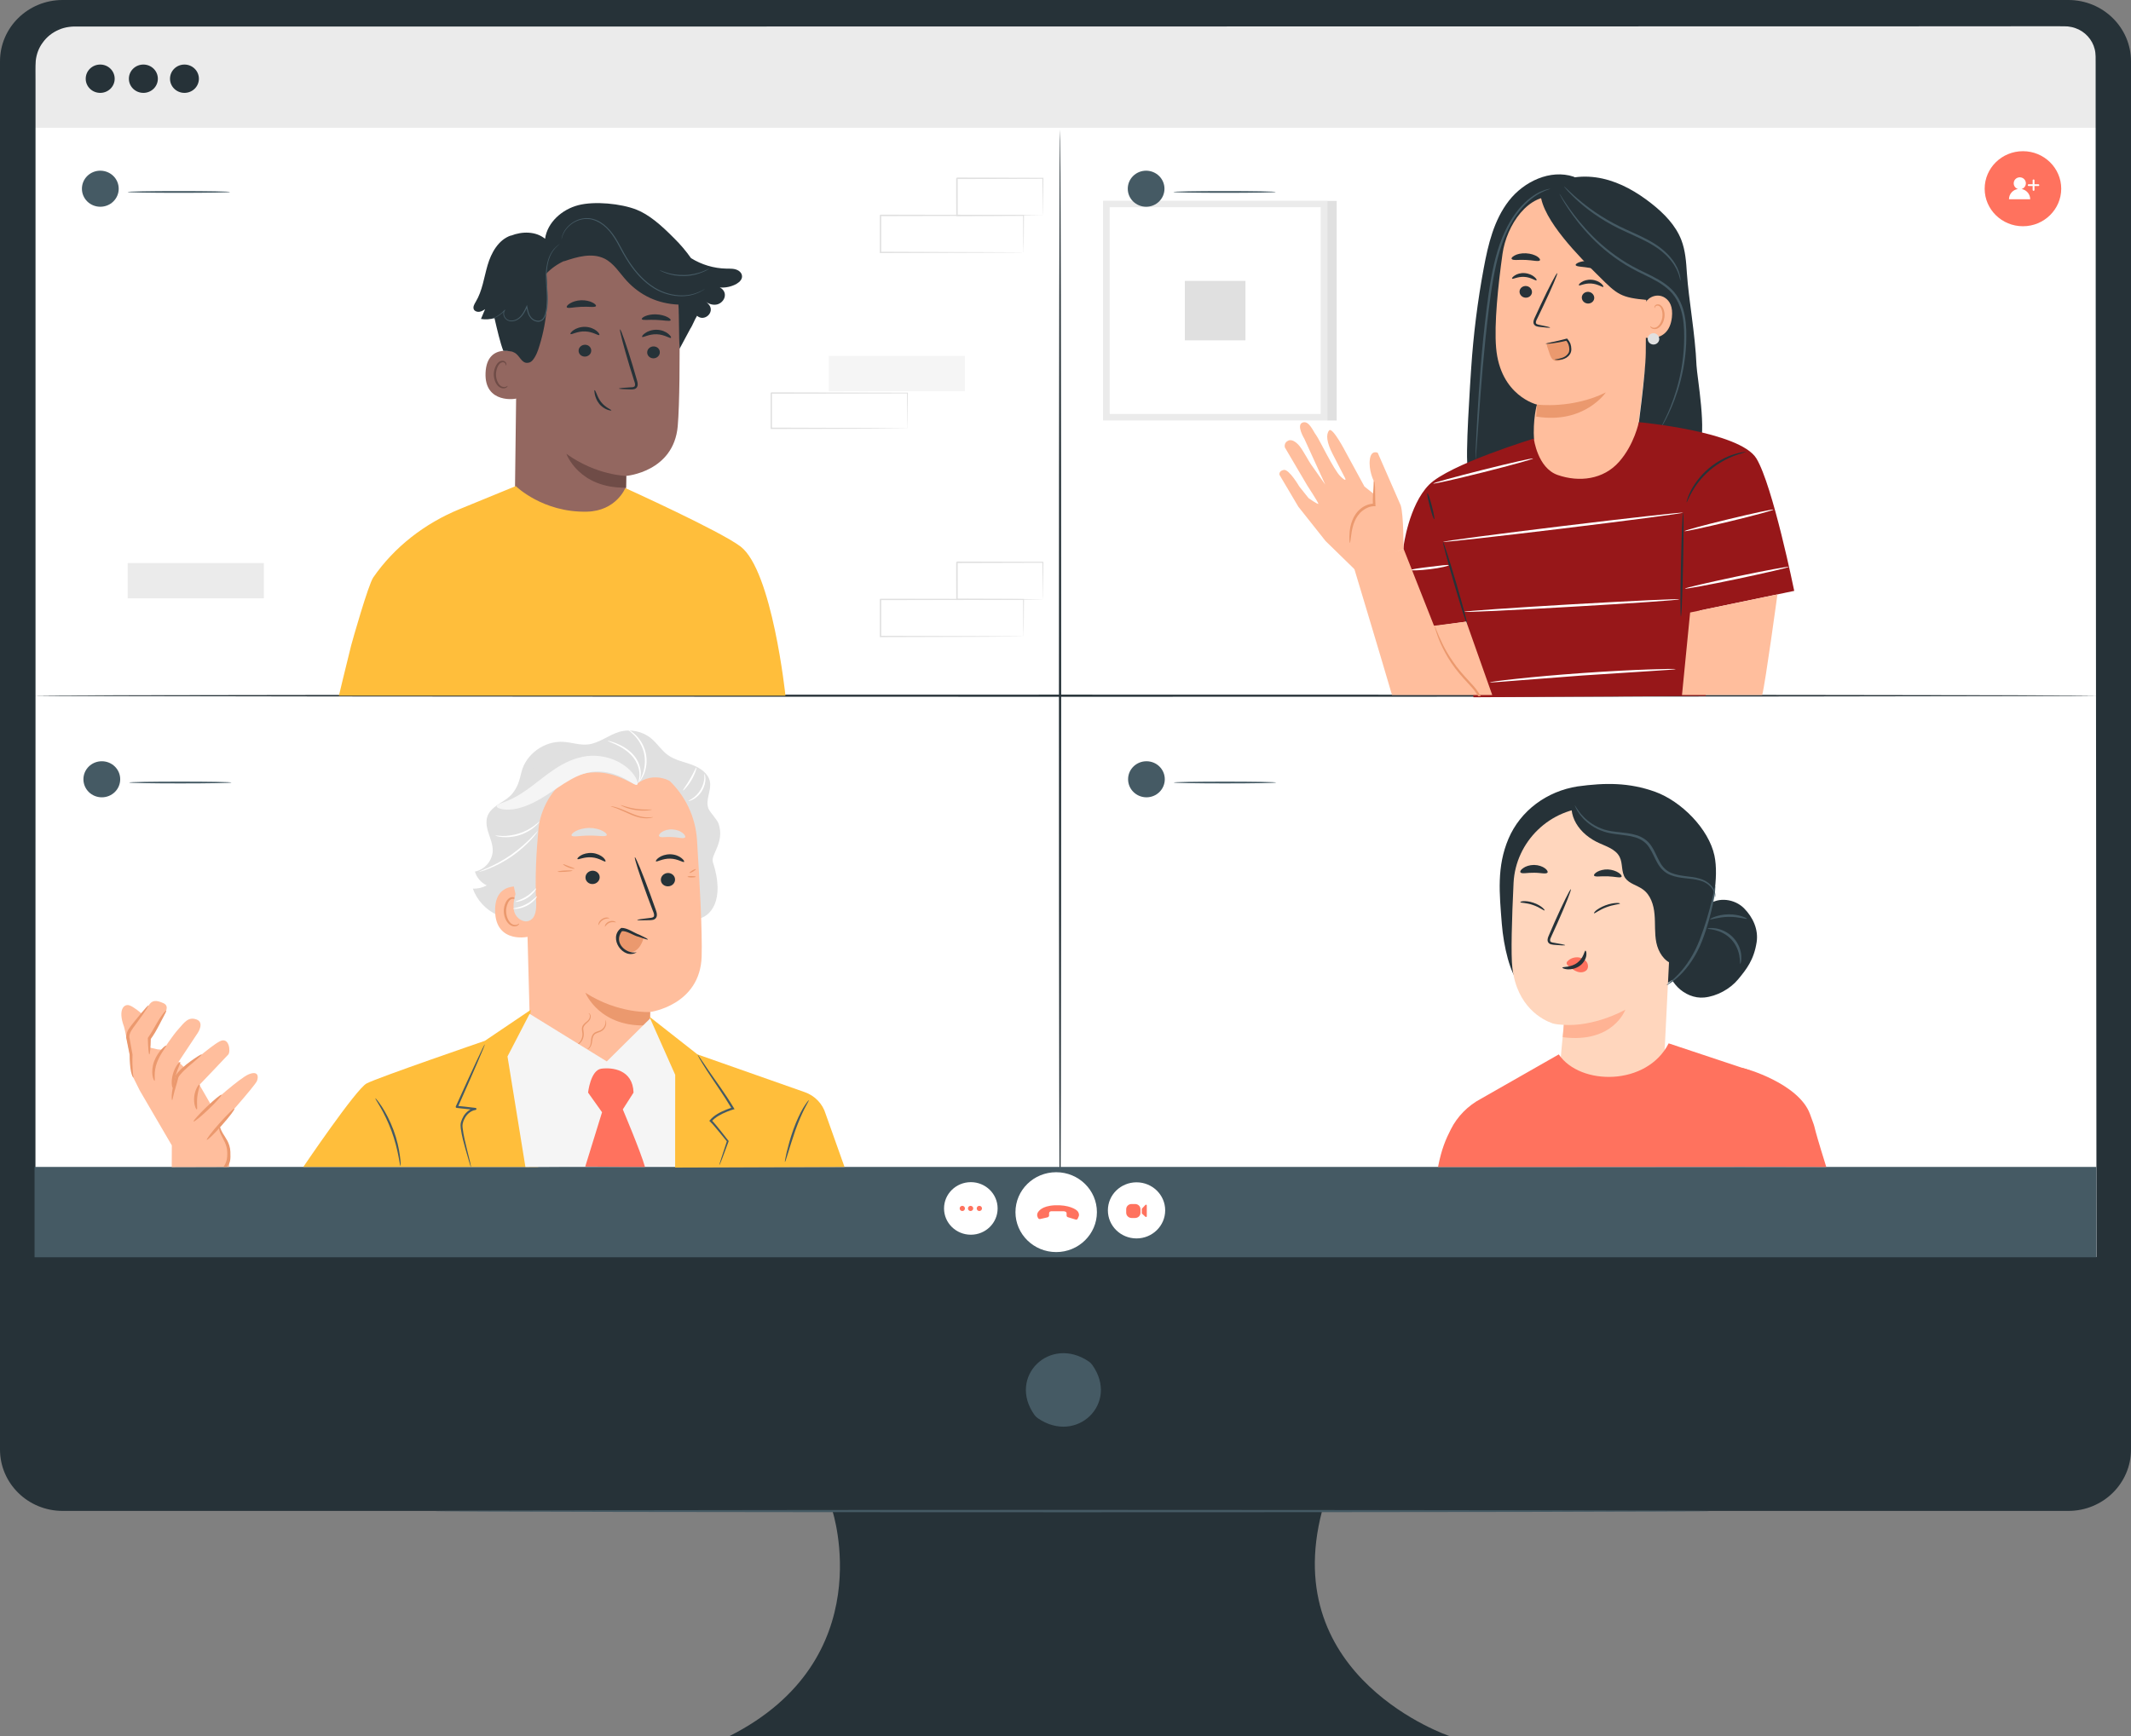 <svg width="27" height="22" viewBox="0 0 27 22" fill="none" xmlns="http://www.w3.org/2000/svg">
<rect x="0" y="0" width="27" height="22" fill="#808080" stroke="none"/>
<g clip-path="url(#clip0_136_20528)">
<path d="M26.207 0H0.793C0.355 0 0 0.348 0 0.777V18.369C0 18.799 0.355 19.147 0.793 19.147H10.547C10.547 19.147 11.167 21.027 9.244 22H18.364C18.364 22 16.192 21.27 16.751 19.147H26.207C26.645 19.147 27 18.799 27 18.369V0.777C27 0.348 26.644 0 26.207 0Z" fill="#263238"/>
<path d="M13.839 17.297C14.185 17.781 13.644 18.311 13.15 17.973C13.133 17.961 13.118 17.947 13.107 17.931C12.762 17.447 13.303 16.917 13.797 17.255C13.813 17.266 13.828 17.281 13.839 17.297Z" fill="#455A64"/>
<path d="M26.562 15.929H0.438V0.826C0.438 0.547 0.668 0.322 0.952 0.322H26.049C26.333 0.322 26.563 0.547 26.563 0.826V15.929H26.562Z" fill="white"/>
<path d="M26.562 1.619H0.438V0.798C0.438 0.535 0.655 0.323 0.923 0.323H26.164C26.384 0.323 26.562 0.498 26.562 0.713V1.619Z" fill="#EBEBEB"/>
<path d="M1.453 0.998C1.453 1.097 1.371 1.177 1.27 1.177C1.168 1.177 1.086 1.097 1.086 0.998C1.086 0.898 1.168 0.818 1.27 0.818C1.371 0.818 1.453 0.898 1.453 0.998Z" fill="#263238"/>
<path d="M2 0.998C2 1.097 1.918 1.177 1.817 1.177C1.715 1.177 1.633 1.097 1.633 0.998C1.633 0.898 1.715 0.818 1.817 0.818C1.918 0.818 2 0.898 2 0.998Z" fill="#263238"/>
<path d="M2.52 0.998C2.52 1.097 2.438 1.177 2.337 1.177C2.236 1.177 2.154 1.097 2.154 0.998C2.154 0.898 2.236 0.818 2.337 0.818C2.438 0.818 2.52 0.898 2.52 0.998Z" fill="#263238"/>
<path d="M21.663 19.149C21.663 19.158 18.047 19.164 13.587 19.164C9.126 19.164 5.51 19.158 5.51 19.149C5.51 19.141 9.126 19.134 13.587 19.134C18.047 19.135 21.663 19.141 21.663 19.149Z" fill="#455A64"/>
<path d="M12.226 4.51H10.501V4.957H12.226V4.51Z" fill="#F5F5F5"/>
<path d="M11.497 5.428C11.497 5.428 11.496 5.425 11.496 5.42C11.496 5.414 11.496 5.406 11.496 5.397C11.495 5.376 11.495 5.347 11.495 5.309C11.494 5.232 11.493 5.121 11.492 4.981L11.497 4.986C11.103 4.987 10.477 4.988 9.772 4.989C9.776 4.986 9.763 4.998 9.781 4.981V4.981V4.982V4.984V4.987V4.995V5.009V5.038C9.781 5.057 9.781 5.076 9.781 5.095C9.781 5.133 9.781 5.17 9.781 5.207C9.781 5.282 9.781 5.355 9.781 5.428L9.772 5.419C10.263 5.421 10.693 5.422 11.002 5.423C11.155 5.424 11.278 5.425 11.364 5.426C11.406 5.426 11.439 5.427 11.463 5.427C11.473 5.427 11.482 5.427 11.488 5.427C11.494 5.428 11.497 5.428 11.497 5.428C11.497 5.428 11.494 5.429 11.489 5.429C11.483 5.429 11.475 5.429 11.465 5.429C11.442 5.43 11.409 5.43 11.368 5.43C11.282 5.431 11.16 5.432 11.007 5.433C10.697 5.434 10.265 5.435 9.772 5.437H9.764V5.428C9.764 5.357 9.764 5.283 9.764 5.208C9.764 5.171 9.764 5.133 9.764 5.095C9.764 5.077 9.764 5.057 9.764 5.038V5.01V4.995V4.988V4.984V4.983V4.982V4.981C9.781 4.964 9.768 4.976 9.773 4.972C10.477 4.974 11.104 4.975 11.498 4.976H11.503V4.981C11.502 5.122 11.501 5.234 11.5 5.312C11.499 5.349 11.498 5.378 11.498 5.399C11.498 5.408 11.498 5.415 11.498 5.421C11.498 5.426 11.498 5.429 11.497 5.428Z" fill="#E0E0E0"/>
<path d="M3.343 7.135H1.618V7.582H3.343V7.135Z" fill="#EBEBEB"/>
<path d="M12.968 3.199C12.968 3.199 12.967 3.196 12.967 3.19C12.967 3.184 12.967 3.176 12.967 3.166C12.966 3.144 12.966 3.113 12.965 3.074C12.965 2.993 12.964 2.876 12.962 2.729L12.968 2.735C12.554 2.736 11.896 2.737 11.156 2.739C11.16 2.734 11.147 2.747 11.165 2.73V2.73V2.731V2.733V2.737V2.745V2.76V2.79C11.165 2.81 11.165 2.83 11.165 2.85C11.165 2.89 11.165 2.929 11.165 2.968C11.165 3.046 11.165 3.123 11.165 3.199L11.156 3.19C11.672 3.192 12.124 3.193 12.448 3.195C12.609 3.196 12.739 3.197 12.829 3.197C12.873 3.198 12.907 3.198 12.931 3.198C12.943 3.198 12.951 3.199 12.958 3.199C12.964 3.198 12.967 3.199 12.968 3.199C12.968 3.199 12.965 3.199 12.96 3.199C12.953 3.199 12.944 3.2 12.934 3.2C12.909 3.2 12.876 3.2 12.832 3.201C12.742 3.201 12.614 3.202 12.453 3.203C12.128 3.204 11.675 3.206 11.156 3.207H11.147V3.199C11.147 3.123 11.147 3.046 11.147 2.968C11.147 2.929 11.147 2.889 11.147 2.849C11.147 2.829 11.147 2.809 11.147 2.789V2.759V2.744V2.736V2.733V2.731V2.73V2.729C11.165 2.711 11.152 2.724 11.156 2.72C11.896 2.722 12.554 2.723 12.968 2.724H12.974V2.73C12.972 2.878 12.972 2.996 12.971 3.078C12.97 3.117 12.97 3.147 12.969 3.169C12.969 3.178 12.969 3.186 12.969 3.192C12.968 3.197 12.968 3.199 12.968 3.199Z" fill="#E0E0E0"/>
<path d="M13.213 2.729C13.213 2.729 13.213 2.726 13.213 2.72C13.213 2.714 13.212 2.705 13.212 2.695C13.212 2.672 13.211 2.641 13.211 2.601C13.21 2.519 13.209 2.402 13.207 2.26L13.214 2.266C12.932 2.267 12.548 2.268 12.125 2.269C12.117 2.277 12.136 2.258 12.134 2.26V2.261V2.262V2.264V2.267V2.275V2.291V2.321C12.134 2.342 12.134 2.362 12.134 2.382C12.134 2.423 12.134 2.463 12.134 2.502C12.134 2.58 12.134 2.656 12.134 2.73L12.125 2.721C12.439 2.722 12.71 2.724 12.904 2.725C12.999 2.726 13.076 2.727 13.131 2.728C13.156 2.728 13.176 2.729 13.192 2.729C13.205 2.728 13.213 2.729 13.213 2.729C13.214 2.73 13.207 2.73 13.194 2.73C13.179 2.731 13.159 2.731 13.134 2.731C13.08 2.732 13.005 2.733 12.91 2.734C12.714 2.735 12.442 2.736 12.125 2.738H12.116V2.729C12.116 2.656 12.116 2.58 12.115 2.501C12.115 2.462 12.115 2.422 12.115 2.382C12.115 2.361 12.115 2.341 12.115 2.321V2.29V2.275V2.267V2.263V2.261V2.26V2.26C12.113 2.262 12.133 2.243 12.125 2.25C12.548 2.251 12.931 2.252 13.213 2.253H13.22V2.259C13.219 2.404 13.218 2.521 13.216 2.605C13.216 2.644 13.215 2.675 13.215 2.698C13.214 2.719 13.214 2.729 13.213 2.729Z" fill="#E0E0E0"/>
<path d="M12.968 8.065C12.968 8.065 12.967 8.062 12.967 8.057C12.967 8.05 12.967 8.043 12.967 8.033C12.966 8.01 12.966 7.98 12.965 7.94C12.965 7.859 12.964 7.742 12.962 7.595L12.968 7.601C12.554 7.602 11.896 7.603 11.156 7.605C11.16 7.601 11.147 7.614 11.165 7.596V7.596V7.598V7.6V7.603V7.611V7.626V7.656C11.165 7.676 11.165 7.696 11.165 7.716C11.165 7.756 11.165 7.795 11.165 7.834C11.165 7.913 11.165 7.99 11.165 8.065L11.156 8.057C11.672 8.058 12.124 8.06 12.448 8.061C12.609 8.062 12.739 8.063 12.829 8.063C12.873 8.064 12.907 8.064 12.931 8.064C12.943 8.064 12.951 8.065 12.958 8.065C12.964 8.064 12.967 8.064 12.968 8.065C12.968 8.065 12.965 8.065 12.96 8.065C12.953 8.065 12.944 8.066 12.934 8.066C12.909 8.066 12.876 8.066 12.832 8.067C12.742 8.068 12.614 8.069 12.453 8.07C12.128 8.071 11.675 8.072 11.156 8.074H11.147V8.065C11.147 7.99 11.147 7.912 11.147 7.834C11.147 7.794 11.147 7.755 11.147 7.715C11.147 7.696 11.147 7.675 11.147 7.656V7.626V7.61V7.603V7.599V7.597V7.596V7.595C11.165 7.577 11.152 7.59 11.156 7.587C11.896 7.588 12.554 7.589 12.968 7.59H12.974V7.596C12.972 7.744 12.972 7.862 12.971 7.944C12.97 7.983 12.97 8.014 12.969 8.035C12.969 8.045 12.969 8.052 12.969 8.059C12.968 8.062 12.968 8.065 12.968 8.065Z" fill="#E0E0E0"/>
<path d="M13.213 7.595C13.213 7.595 13.213 7.592 13.213 7.586C13.213 7.579 13.212 7.571 13.212 7.561C13.212 7.538 13.211 7.507 13.211 7.467C13.21 7.385 13.209 7.268 13.207 7.125L13.214 7.132C12.932 7.133 12.548 7.134 12.125 7.135C12.117 7.143 12.136 7.124 12.134 7.126V7.126V7.128V7.13V7.133V7.141V7.157V7.187C12.134 7.207 12.134 7.228 12.134 7.248C12.134 7.288 12.134 7.328 12.134 7.367C12.134 7.446 12.134 7.522 12.134 7.595L12.125 7.587C12.439 7.588 12.71 7.59 12.904 7.591C12.999 7.592 13.076 7.592 13.131 7.593C13.156 7.594 13.176 7.594 13.192 7.594C13.205 7.594 13.213 7.595 13.213 7.595C13.214 7.595 13.207 7.595 13.194 7.596C13.179 7.596 13.159 7.596 13.134 7.597C13.08 7.598 13.005 7.599 12.91 7.6C12.714 7.601 12.442 7.602 12.125 7.604H12.116V7.595C12.116 7.522 12.116 7.446 12.115 7.367C12.115 7.327 12.115 7.288 12.115 7.247C12.115 7.227 12.115 7.207 12.115 7.187V7.156V7.14V7.133V7.129V7.127V7.126V7.125C12.113 7.128 12.133 7.108 12.125 7.116C12.548 7.117 12.931 7.118 13.213 7.119H13.22V7.125C13.219 7.27 13.218 7.387 13.216 7.471C13.216 7.51 13.215 7.541 13.215 7.564C13.214 7.585 13.214 7.595 13.213 7.595Z" fill="#E0E0E0"/>
<path d="M16.817 2.544H13.976V5.328H16.817V2.544Z" fill="#EBEBEB"/>
<path d="M16.733 2.626H14.06V5.246H16.733V2.626Z" fill="white"/>
<path d="M15.78 3.56H15.012V4.313H15.78V3.56Z" fill="#E0E0E0"/>
<path d="M16.936 2.546H16.817V5.329H16.936V2.546Z" fill="#E0E0E0"/>
<path d="M13.431 15.919C13.424 15.919 13.417 12.723 13.417 8.781C13.417 4.837 13.424 1.641 13.431 1.641C13.438 1.641 13.445 4.837 13.445 8.781C13.445 12.723 13.439 15.919 13.431 15.919Z" fill="#263238"/>
<path d="M26.592 8.816C26.592 8.824 20.73 8.83 13.501 8.83C6.269 8.83 0.408 8.824 0.408 8.816C0.408 8.809 6.269 8.803 13.501 8.803C20.73 8.803 26.592 8.809 26.592 8.816Z" fill="#263238"/>
<path d="M26.562 15.929C26.562 15.854 26.559 11.335 26.553 3.913C26.552 2.985 26.552 2.014 26.552 1.001C26.552 0.938 26.552 0.875 26.552 0.811C26.551 0.747 26.556 0.683 26.54 0.623C26.511 0.502 26.416 0.397 26.294 0.356C26.263 0.345 26.232 0.339 26.2 0.335C26.168 0.333 26.135 0.333 26.102 0.333C26.036 0.333 25.969 0.333 25.902 0.333C25.77 0.333 25.636 0.333 25.501 0.333C24.964 0.333 24.417 0.333 23.86 0.334C21.634 0.334 19.255 0.335 16.751 0.335C14.248 0.335 11.619 0.335 8.895 0.336C7.533 0.336 6.147 0.336 4.74 0.336C4.037 0.336 3.328 0.336 2.615 0.336C2.258 0.336 1.9 0.336 1.541 0.336C1.361 0.336 1.182 0.336 1.002 0.336C0.911 0.333 0.824 0.341 0.743 0.378C0.663 0.412 0.592 0.468 0.542 0.539C0.491 0.606 0.462 0.687 0.453 0.769C0.447 0.851 0.451 0.938 0.45 1.023C0.45 1.193 0.45 1.363 0.45 1.533C0.45 1.872 0.45 2.21 0.45 2.547C0.45 3.222 0.45 3.892 0.45 4.558C0.45 5.889 0.45 7.2 0.45 8.49C0.45 11.068 0.449 13.557 0.449 15.929L0.437 15.916C15.768 15.924 26.447 15.928 26.562 15.929C26.447 15.929 15.768 15.934 0.438 15.941H0.425V15.929C0.425 13.557 0.424 11.068 0.424 8.49C0.424 7.2 0.424 5.888 0.424 4.558C0.424 3.893 0.424 3.222 0.424 2.547C0.424 2.21 0.424 1.872 0.424 1.533C0.424 1.363 0.424 1.193 0.424 1.023C0.426 0.937 0.422 0.854 0.427 0.766C0.438 0.679 0.468 0.594 0.521 0.523C0.575 0.449 0.65 0.39 0.734 0.353C0.818 0.314 0.915 0.306 1.004 0.309C1.184 0.309 1.363 0.309 1.543 0.309C1.902 0.309 2.26 0.309 2.617 0.309C3.33 0.309 4.038 0.309 4.742 0.309C6.149 0.309 7.535 0.309 8.897 0.309C11.621 0.31 14.249 0.31 16.753 0.31C19.256 0.311 21.636 0.311 23.862 0.311C24.419 0.311 24.966 0.311 25.503 0.312C25.638 0.312 25.772 0.312 25.905 0.312C25.971 0.312 26.038 0.312 26.104 0.312C26.137 0.312 26.17 0.311 26.204 0.314C26.238 0.318 26.271 0.324 26.303 0.336C26.431 0.38 26.532 0.49 26.562 0.618C26.58 0.682 26.573 0.748 26.575 0.811C26.575 0.875 26.575 0.938 26.575 1.001C26.574 2.015 26.574 2.987 26.573 3.915C26.566 11.336 26.562 15.854 26.562 15.929Z" fill="#263238"/>
<path d="M1.504 2.392C1.504 2.518 1.4 2.62 1.271 2.62C1.142 2.62 1.038 2.518 1.038 2.392C1.038 2.265 1.142 2.163 1.271 2.163C1.401 2.164 1.504 2.265 1.504 2.392Z" fill="#455A64"/>
<path d="M2.915 2.433C2.915 2.439 2.624 2.444 2.266 2.444C1.908 2.444 1.617 2.439 1.617 2.433C1.617 2.426 1.908 2.421 2.266 2.421C2.624 2.421 2.915 2.426 2.915 2.433Z" fill="#455A64"/>
<path d="M14.754 2.392C14.754 2.518 14.65 2.62 14.522 2.62C14.393 2.62 14.289 2.518 14.289 2.392C14.289 2.265 14.393 2.163 14.522 2.163C14.65 2.164 14.754 2.265 14.754 2.392Z" fill="#455A64"/>
<path d="M16.164 2.433C16.164 2.439 15.873 2.444 15.515 2.444C15.157 2.444 14.867 2.439 14.867 2.433C14.867 2.426 15.157 2.421 15.515 2.421C15.873 2.421 16.164 2.426 16.164 2.433Z" fill="#455A64"/>
<path d="M14.758 9.875C14.758 10.002 14.654 10.104 14.526 10.104C14.398 10.104 14.293 10.002 14.293 9.875C14.293 9.749 14.397 9.647 14.526 9.647C14.655 9.647 14.758 9.749 14.758 9.875Z" fill="#455A64"/>
<path d="M16.169 9.916C16.169 9.923 15.878 9.928 15.52 9.928C15.162 9.928 14.871 9.923 14.871 9.916C14.871 9.91 15.162 9.905 15.52 9.905C15.878 9.905 16.169 9.91 16.169 9.916Z" fill="#455A64"/>
<path d="M1.523 9.875C1.523 10.002 1.419 10.104 1.29 10.104C1.161 10.104 1.057 10.002 1.057 9.875C1.057 9.749 1.161 9.647 1.29 9.647C1.419 9.647 1.523 9.749 1.523 9.875Z" fill="#455A64"/>
<path d="M2.933 9.916C2.933 9.923 2.643 9.928 2.284 9.928C1.926 9.928 1.636 9.923 1.636 9.916C1.636 9.91 1.926 9.905 2.284 9.905C2.643 9.905 2.933 9.91 2.933 9.916Z" fill="#455A64"/>
<path d="M25.631 2.867C25.363 2.867 25.146 2.654 25.146 2.392C25.146 2.129 25.363 1.916 25.631 1.916C25.898 1.916 26.116 2.129 26.116 2.392C26.115 2.654 25.898 2.867 25.631 2.867Z" fill="#FF725E"/>
<path d="M25.614 2.395C25.645 2.386 25.668 2.357 25.668 2.323C25.668 2.281 25.634 2.247 25.591 2.247C25.548 2.247 25.514 2.281 25.514 2.323C25.514 2.357 25.536 2.385 25.567 2.395C25.503 2.405 25.454 2.459 25.454 2.525H25.723C25.723 2.46 25.676 2.407 25.614 2.395Z" fill="white"/>
<path d="M25.765 2.418C25.759 2.418 25.754 2.413 25.754 2.407V2.285C25.754 2.279 25.759 2.274 25.765 2.274C25.772 2.274 25.777 2.279 25.777 2.285V2.407C25.777 2.413 25.772 2.418 25.765 2.418Z" fill="white"/>
<path d="M25.827 2.357H25.703C25.696 2.357 25.692 2.352 25.692 2.346C25.692 2.34 25.696 2.335 25.703 2.335H25.827C25.833 2.335 25.838 2.34 25.838 2.346C25.838 2.352 25.833 2.357 25.827 2.357Z" fill="white"/>
<path d="M0.438 14.788V15.933H1.8H5.229H26.562V14.788H0.438Z" fill="#455A64"/>
<path d="M14.4 15.694C14.6 15.694 14.763 15.535 14.763 15.338C14.763 15.142 14.6 14.983 14.4 14.983C14.199 14.983 14.037 15.142 14.037 15.338C14.037 15.535 14.199 15.694 14.4 15.694Z" fill="white"/>
<path d="M14.382 15.435H14.337C14.3 15.435 14.269 15.405 14.269 15.368V15.324C14.269 15.287 14.3 15.258 14.337 15.258H14.382C14.42 15.258 14.45 15.287 14.45 15.324V15.368C14.451 15.405 14.42 15.435 14.382 15.435Z" fill="#FF725E"/>
<path d="M14.467 15.378V15.318L14.513 15.269C14.519 15.263 14.53 15.267 14.53 15.276V15.413C14.53 15.421 14.52 15.426 14.513 15.42L14.467 15.378Z" fill="#FF725E"/>
<path d="M12.64 15.314C12.64 15.498 12.488 15.647 12.301 15.647C12.113 15.647 11.961 15.498 11.961 15.314C11.961 15.13 12.113 14.981 12.301 14.981C12.488 14.981 12.64 15.13 12.64 15.314Z" fill="white"/>
<path d="M12.193 15.347C12.174 15.347 12.159 15.332 12.159 15.314C12.159 15.296 12.174 15.281 12.193 15.281C12.211 15.281 12.226 15.296 12.226 15.314C12.226 15.332 12.211 15.347 12.193 15.347Z" fill="#FF725E"/>
<path d="M12.297 15.347C12.279 15.347 12.264 15.332 12.264 15.314C12.264 15.296 12.279 15.281 12.297 15.281C12.316 15.281 12.331 15.296 12.331 15.314C12.331 15.332 12.315 15.347 12.297 15.347Z" fill="#FF725E"/>
<path d="M12.408 15.347C12.39 15.347 12.375 15.332 12.375 15.314C12.375 15.296 12.39 15.281 12.408 15.281C12.427 15.281 12.442 15.296 12.442 15.314C12.442 15.332 12.427 15.347 12.408 15.347Z" fill="#FF725E"/>
<path d="M13.382 15.867C13.667 15.867 13.898 15.64 13.898 15.361C13.898 15.081 13.667 14.855 13.382 14.855C13.097 14.855 12.866 15.081 12.866 15.361C12.866 15.64 13.097 15.867 13.382 15.867Z" fill="white"/>
<path d="M13.18 15.448L13.272 15.427C13.283 15.424 13.292 15.414 13.292 15.403V15.384C13.292 15.384 13.288 15.352 13.318 15.35C13.34 15.349 13.478 15.35 13.478 15.35C13.478 15.35 13.515 15.35 13.514 15.378V15.405C13.514 15.414 13.521 15.422 13.53 15.425L13.629 15.455C13.64 15.458 13.651 15.453 13.655 15.443L13.668 15.413C13.67 15.407 13.672 15.401 13.671 15.395C13.671 15.383 13.666 15.365 13.654 15.35C13.635 15.325 13.541 15.266 13.363 15.274C13.194 15.283 13.157 15.352 13.147 15.37C13.141 15.38 13.139 15.405 13.144 15.416C13.146 15.42 13.149 15.427 13.151 15.433C13.156 15.445 13.168 15.45 13.18 15.448Z" fill="#FF725E"/>
<path d="M22.096 11.509C21.98 11.393 21.775 11.363 21.647 11.465L21.093 12.189C21.119 12.308 21.171 12.424 21.257 12.511C21.344 12.598 21.468 12.653 21.592 12.641C21.751 12.626 21.921 12.533 22.022 12.411C22.126 12.285 22.222 12.166 22.257 11.939C22.281 11.779 22.211 11.625 22.096 11.509Z" fill="#263238"/>
<path d="M22.049 12.214C22.044 12.214 22.049 12.175 22.038 12.115C22.029 12.056 22 11.974 21.937 11.906C21.874 11.838 21.794 11.803 21.734 11.788C21.674 11.772 21.635 11.774 21.634 11.768C21.634 11.764 21.674 11.754 21.739 11.765C21.803 11.775 21.893 11.809 21.962 11.884C22.031 11.958 22.059 12.049 22.062 12.112C22.067 12.177 22.053 12.216 22.049 12.214Z" fill="#455A64"/>
<path d="M22.134 11.643C22.131 11.653 22.029 11.617 21.9 11.619C21.771 11.621 21.67 11.66 21.666 11.65C21.662 11.644 21.761 11.589 21.899 11.587C22.037 11.585 22.137 11.636 22.134 11.643Z" fill="#455A64"/>
<path d="M21.722 10.842C21.649 10.503 21.302 10.154 20.971 10.034C20.639 9.915 20.337 9.918 19.987 9.966C19.599 10.027 19.265 10.272 19.113 10.628C18.962 10.983 18.998 11.322 19.028 11.706C19.051 11.998 19.136 12.345 19.246 12.452C19.356 12.558 19.345 12.502 19.486 12.563C19.767 12.685 20.076 12.648 20.382 12.637C20.688 12.626 21.051 12.565 21.267 12.352C21.451 12.172 21.506 12.045 21.596 11.812C21.697 11.55 21.781 11.116 21.722 10.842Z" fill="#263238"/>
<path d="M21.195 11.22C21.208 10.675 20.752 10.225 20.178 10.231C19.638 10.236 19.203 10.668 19.177 11.188C19.155 11.643 19.142 12.102 19.162 12.266C19.221 12.761 19.543 12.924 19.671 12.969C19.701 12.979 19.779 12.987 19.81 12.988C19.812 12.988 19.814 12.989 19.813 12.991L19.759 13.572C19.747 13.95 19.999 14.261 20.391 14.275C20.785 14.29 21.058 13.973 21.077 13.594L21.195 11.22Z" fill="#FFD6BD"/>
<path d="M19.263 11.434C19.271 11.443 19.337 11.439 19.421 11.468C19.504 11.496 19.558 11.54 19.569 11.538C19.574 11.537 19.567 11.523 19.544 11.503C19.521 11.483 19.48 11.457 19.428 11.44C19.376 11.422 19.328 11.418 19.3 11.42C19.271 11.423 19.259 11.43 19.263 11.434Z" fill="#263238"/>
<path d="M20.198 11.574C20.211 11.575 20.264 11.53 20.353 11.497C20.442 11.463 20.518 11.46 20.525 11.451C20.529 11.447 20.514 11.442 20.481 11.443C20.449 11.444 20.396 11.452 20.341 11.473C20.285 11.494 20.243 11.521 20.22 11.54C20.198 11.561 20.192 11.573 20.198 11.574Z" fill="#263238"/>
<path d="M19.83 11.978C19.831 11.973 19.776 11.962 19.688 11.947C19.666 11.944 19.644 11.939 19.641 11.924C19.636 11.908 19.647 11.885 19.659 11.86C19.683 11.808 19.707 11.754 19.733 11.697C19.837 11.465 19.912 11.273 19.903 11.269C19.893 11.266 19.802 11.45 19.698 11.683C19.674 11.74 19.65 11.795 19.627 11.847C19.617 11.872 19.601 11.899 19.611 11.932C19.617 11.949 19.633 11.962 19.647 11.966C19.661 11.97 19.674 11.971 19.685 11.973C19.774 11.981 19.83 11.983 19.83 11.978Z" fill="#263238"/>
<path d="M19.814 12.987C19.814 12.987 20.154 13.027 20.593 12.796C20.593 12.796 20.439 13.226 19.8 13.144L19.814 12.987Z" fill="#FFB394"/>
<path d="M19.858 12.185C19.892 12.145 19.949 12.126 20.004 12.133C20.042 12.139 20.08 12.158 20.102 12.189C20.124 12.22 20.127 12.263 20.105 12.291C20.079 12.322 20.029 12.328 19.988 12.315C19.946 12.302 19.911 12.273 19.878 12.246C19.869 12.238 19.859 12.23 19.853 12.22C19.848 12.209 19.847 12.196 19.855 12.188" fill="#FF725E"/>
<path d="M20.088 12.047C20.073 12.046 20.069 12.138 19.984 12.201C19.899 12.264 19.797 12.249 19.796 12.262C19.794 12.268 19.818 12.281 19.861 12.284C19.903 12.287 19.966 12.276 20.018 12.238C20.07 12.199 20.094 12.146 20.099 12.108C20.104 12.07 20.094 12.047 20.088 12.047Z" fill="#263238"/>
<path d="M20.197 11.095C20.206 11.118 20.281 11.101 20.371 11.105C20.461 11.108 20.536 11.131 20.546 11.109C20.55 11.099 20.537 11.078 20.505 11.058C20.475 11.039 20.427 11.021 20.373 11.018C20.319 11.016 20.271 11.03 20.239 11.047C20.208 11.065 20.192 11.084 20.197 11.095Z" fill="#263238"/>
<path d="M19.264 11.055C19.281 11.078 19.352 11.058 19.436 11.06C19.519 11.059 19.589 11.081 19.607 11.058C19.614 11.047 19.604 11.025 19.574 11.003C19.545 10.981 19.494 10.962 19.437 10.961C19.379 10.961 19.329 10.979 19.299 11.001C19.267 11.022 19.257 11.044 19.264 11.055Z" fill="#263238"/>
<path d="M19.954 10.033C19.834 10.284 19.972 10.535 20.222 10.665C20.33 10.721 20.467 10.752 20.521 10.86C20.563 10.943 20.539 11.05 20.592 11.127C20.643 11.199 20.742 11.218 20.814 11.27C20.913 11.34 20.953 11.467 20.963 11.587C20.974 11.706 20.962 11.828 20.986 11.945C21.01 12.062 21.082 12.182 21.198 12.217C21.272 11.877 21.34 11.533 21.32 11.186C21.301 10.84 21.441 10.45 21.195 10.2C20.95 9.951 20.284 9.91 19.954 10.033Z" fill="#263238"/>
<path d="M21.729 11.374C21.725 11.374 21.734 11.34 21.709 11.29C21.686 11.24 21.624 11.177 21.524 11.155C21.475 11.142 21.419 11.136 21.358 11.13C21.297 11.123 21.229 11.115 21.163 11.088C21.095 11.062 21.038 11.005 21.001 10.939C20.963 10.873 20.937 10.801 20.895 10.739C20.854 10.675 20.791 10.633 20.721 10.612C20.652 10.591 20.58 10.584 20.512 10.575C20.443 10.567 20.377 10.558 20.318 10.537C20.259 10.518 20.207 10.491 20.163 10.461C20.076 10.402 20.022 10.334 19.991 10.285C19.976 10.261 19.966 10.241 19.96 10.226C19.954 10.212 19.952 10.205 19.953 10.205C19.955 10.204 19.969 10.232 20.003 10.278C20.035 10.325 20.091 10.387 20.177 10.443C20.219 10.47 20.27 10.494 20.327 10.513C20.384 10.531 20.448 10.539 20.516 10.546C20.584 10.554 20.657 10.56 20.732 10.583C20.806 10.604 20.879 10.652 20.923 10.721C20.969 10.789 20.994 10.862 21.03 10.924C21.064 10.988 21.114 11.037 21.175 11.062C21.298 11.111 21.428 11.101 21.53 11.133C21.635 11.16 21.701 11.23 21.721 11.285C21.732 11.313 21.734 11.336 21.733 11.352C21.732 11.366 21.729 11.374 21.729 11.374Z" fill="#455A64"/>
<path d="M21.732 11.228C21.734 11.228 21.734 11.248 21.731 11.284C21.727 11.321 21.72 11.373 21.707 11.437C21.681 11.564 21.637 11.739 21.565 11.925C21.493 12.112 21.384 12.263 21.289 12.355C21.241 12.402 21.199 12.435 21.168 12.455C21.138 12.476 21.119 12.485 21.118 12.483C21.114 12.478 21.183 12.434 21.272 12.339C21.361 12.245 21.463 12.096 21.534 11.912C21.605 11.729 21.653 11.556 21.684 11.431C21.716 11.306 21.726 11.227 21.732 11.228Z" fill="#455A64"/>
<path d="M23.139 14.788C22.924 14.101 23.038 14.402 22.932 14.116C22.79 13.732 22.11 13.534 22.072 13.534L21.986 13.874L22.111 14.786" fill="#FF725E"/>
<path d="M21.142 13.222C20.869 13.763 20.022 13.763 19.75 13.362L18.764 13.924C18.6 14.011 18.466 14.146 18.383 14.31C18.319 14.436 18.264 14.56 18.22 14.789L22.357 14.786L22.182 13.568L21.142 13.222Z" fill="#FF725E"/>
<path d="M6.167 11.22C6.095 11.186 6.039 11.121 6.017 11.045C6.142 11.021 6.241 10.904 6.243 10.779C6.244 10.699 6.21 10.623 6.186 10.546C6.162 10.47 6.15 10.382 6.19 10.313C6.258 10.195 6.407 10.161 6.492 10.056C6.559 9.976 6.582 9.888 6.606 9.788C6.66 9.559 6.896 9.387 7.135 9.401C7.241 9.407 7.345 9.446 7.45 9.434C7.595 9.418 7.712 9.312 7.852 9.273C7.988 9.235 8.143 9.268 8.251 9.358C8.328 9.421 8.381 9.511 8.463 9.569C8.552 9.633 8.665 9.654 8.768 9.692C8.871 9.73 8.976 9.801 8.995 9.907C9.016 10.022 8.931 10.144 8.978 10.251C9.001 10.301 9.087 10.386 9.104 10.438C9.186 10.674 9.002 10.832 9.032 10.924C9.193 11.415 8.997 11.628 8.831 11.646L6.768 11.603C6.621 11.662 6.449 11.66 6.304 11.597C6.159 11.533 6.043 11.409 5.991 11.261C6.052 11.264 6.114 11.249 6.167 11.22Z" fill="#E0E0E0"/>
<path d="M6.699 11.254C6.688 11.249 6.266 11.12 6.273 11.544C6.279 11.969 6.712 11.875 6.712 11.863C6.713 11.85 6.699 11.254 6.699 11.254Z" fill="#FFBE9D"/>
<path d="M6.578 11.704C6.576 11.702 6.57 11.709 6.558 11.715C6.545 11.721 6.524 11.725 6.501 11.717C6.455 11.702 6.416 11.631 6.413 11.555C6.411 11.517 6.419 11.48 6.433 11.449C6.445 11.418 6.465 11.396 6.488 11.391C6.511 11.386 6.527 11.399 6.533 11.411C6.539 11.423 6.536 11.431 6.539 11.432C6.54 11.433 6.548 11.425 6.544 11.407C6.542 11.399 6.538 11.389 6.527 11.38C6.516 11.372 6.501 11.368 6.485 11.37C6.452 11.373 6.422 11.403 6.407 11.437C6.391 11.471 6.381 11.512 6.383 11.555C6.387 11.641 6.433 11.72 6.496 11.737C6.526 11.745 6.551 11.735 6.565 11.725C6.577 11.714 6.579 11.704 6.578 11.704Z" fill="#EB996E"/>
<path d="M8.89 12.12C8.899 11.82 8.867 11.202 8.831 10.643C8.792 10.043 8.289 9.571 7.675 9.561L7.614 9.56C6.955 9.586 6.61 10.149 6.655 10.794L6.712 12.923L7.84 13.609L8.237 13.304L8.237 12.825C8.237 12.825 8.872 12.74 8.89 12.12Z" fill="#FFBE9D"/>
<path d="M8.238 12.825C8.238 12.825 7.837 12.85 7.417 12.581C7.417 12.581 7.599 13.037 8.232 12.992L8.238 12.825Z" fill="#EB996E"/>
<path d="M8.553 11.145C8.554 11.191 8.515 11.231 8.465 11.232C8.415 11.234 8.374 11.198 8.373 11.151C8.372 11.104 8.412 11.065 8.462 11.063C8.511 11.062 8.552 11.098 8.553 11.145Z" fill="#263238"/>
<path d="M7.598 11.116C7.599 11.162 7.559 11.202 7.509 11.203C7.46 11.205 7.419 11.168 7.418 11.122C7.417 11.075 7.456 11.036 7.506 11.034C7.556 11.033 7.597 11.069 7.598 11.116Z" fill="#263238"/>
<path d="M8.667 10.922C8.656 10.934 8.588 10.883 8.491 10.881C8.394 10.879 8.321 10.927 8.311 10.915C8.306 10.909 8.318 10.889 8.349 10.867C8.38 10.845 8.433 10.825 8.493 10.826C8.554 10.827 8.605 10.85 8.633 10.873C8.663 10.896 8.673 10.917 8.667 10.922Z" fill="#263238"/>
<path d="M7.671 10.917C7.659 10.927 7.595 10.873 7.498 10.865C7.401 10.856 7.326 10.899 7.316 10.886C7.312 10.881 7.325 10.861 7.358 10.841C7.39 10.822 7.444 10.805 7.504 10.81C7.564 10.815 7.613 10.841 7.641 10.865C7.668 10.89 7.677 10.912 7.671 10.917Z" fill="#263238"/>
<path d="M8.074 11.658C8.074 11.653 8.135 11.644 8.233 11.633C8.258 11.631 8.281 11.626 8.286 11.61C8.292 11.592 8.282 11.566 8.27 11.538C8.248 11.479 8.225 11.416 8.2 11.351C8.103 11.086 8.033 10.868 8.044 10.864C8.055 10.86 8.143 11.072 8.24 11.338C8.263 11.403 8.286 11.466 8.307 11.525C8.316 11.553 8.331 11.585 8.318 11.621C8.311 11.639 8.293 11.652 8.277 11.656C8.261 11.66 8.246 11.66 8.234 11.661C8.135 11.664 8.074 11.664 8.074 11.658Z" fill="#263238"/>
<path d="M7.687 10.584C7.675 10.609 7.58 10.587 7.465 10.589C7.35 10.589 7.255 10.612 7.242 10.588C7.236 10.576 7.255 10.554 7.295 10.532C7.334 10.511 7.395 10.493 7.464 10.492C7.533 10.492 7.594 10.508 7.633 10.529C7.674 10.55 7.693 10.572 7.687 10.584Z" fill="#E0E0E0"/>
<path d="M8.68 10.612C8.662 10.634 8.596 10.61 8.515 10.608C8.435 10.602 8.366 10.62 8.351 10.597C8.344 10.586 8.355 10.564 8.385 10.544C8.415 10.524 8.464 10.508 8.52 10.511C8.575 10.514 8.623 10.534 8.65 10.557C8.679 10.58 8.687 10.602 8.68 10.612Z" fill="#E0E0E0"/>
<path d="M8.164 9.48C7.926 9.378 7.681 9.419 7.422 9.447C7.218 9.469 7.039 9.527 6.869 9.641C6.603 9.819 6.463 10.114 6.437 10.429C6.412 10.744 6.461 11.02 6.531 11.329C6.512 11.405 6.494 11.487 6.518 11.562C6.543 11.636 6.629 11.698 6.703 11.669C6.79 11.635 6.797 11.52 6.793 11.428C6.778 11.114 6.794 10.811 6.823 10.499C6.845 10.268 6.99 9.991 7.178 9.887C7.6 9.658 7.912 9.888 8.054 9.943C8.288 9.761 8.537 9.878 8.67 10.049C8.629 9.798 8.402 9.582 8.164 9.48Z" fill="#E0E0E0"/>
<path d="M6.293 10.217C6.292 10.231 6.32 10.248 6.376 10.257C6.432 10.265 6.515 10.261 6.61 10.231C6.705 10.203 6.809 10.15 6.914 10.083C7.018 10.017 7.121 9.941 7.231 9.879C7.341 9.817 7.447 9.782 7.547 9.778C7.648 9.774 7.742 9.794 7.817 9.823C7.968 9.881 8.046 9.963 8.073 9.944C8.08 9.94 8.081 9.93 8.078 9.915C8.076 9.899 8.068 9.88 8.055 9.855C8.028 9.808 7.976 9.743 7.891 9.688C7.807 9.632 7.688 9.585 7.549 9.578C7.479 9.574 7.403 9.582 7.331 9.603C7.258 9.622 7.188 9.654 7.122 9.689C6.991 9.763 6.887 9.849 6.795 9.919C6.704 9.991 6.622 10.048 6.549 10.089C6.477 10.13 6.414 10.155 6.368 10.172C6.322 10.189 6.294 10.2 6.293 10.217Z" fill="#F5F5F5"/>
<path d="M6.276 10.589C6.276 10.591 6.309 10.603 6.365 10.608C6.421 10.613 6.5 10.609 6.583 10.583C6.665 10.556 6.732 10.515 6.774 10.478C6.817 10.442 6.837 10.414 6.835 10.412C6.833 10.41 6.809 10.434 6.765 10.466C6.721 10.499 6.656 10.537 6.576 10.562C6.497 10.587 6.421 10.595 6.366 10.594C6.311 10.591 6.277 10.586 6.276 10.589Z" fill="white"/>
<path d="M6.071 11.047C6.071 11.049 6.084 11.046 6.106 11.039C6.129 11.033 6.161 11.022 6.199 11.006C6.277 10.975 6.381 10.923 6.486 10.851C6.591 10.778 6.675 10.698 6.731 10.637C6.759 10.607 6.78 10.581 6.794 10.562C6.808 10.543 6.815 10.533 6.814 10.532C6.811 10.53 6.778 10.569 6.72 10.627C6.662 10.685 6.577 10.761 6.474 10.834C6.371 10.905 6.269 10.958 6.194 10.992C6.118 11.027 6.07 11.044 6.071 11.047Z" fill="white"/>
<path d="M7.698 9.388C7.697 9.391 7.737 9.405 7.799 9.433C7.861 9.462 7.945 9.508 8.012 9.585C8.078 9.662 8.104 9.755 8.102 9.82C8.102 9.887 8.081 9.925 8.084 9.926C8.085 9.927 8.092 9.918 8.1 9.9C8.108 9.883 8.116 9.856 8.118 9.821C8.124 9.752 8.1 9.652 8.029 9.57C7.959 9.489 7.87 9.445 7.806 9.419C7.741 9.394 7.699 9.386 7.698 9.388Z" fill="white"/>
<path d="M7.951 9.243C7.949 9.246 7.986 9.268 8.034 9.317C8.082 9.365 8.137 9.444 8.16 9.545C8.182 9.645 8.167 9.74 8.145 9.804C8.122 9.868 8.098 9.903 8.101 9.905C8.102 9.906 8.11 9.898 8.121 9.882C8.132 9.866 8.146 9.842 8.16 9.809C8.186 9.745 8.206 9.645 8.181 9.54C8.157 9.434 8.097 9.352 8.045 9.306C8.019 9.282 7.996 9.266 7.978 9.256C7.962 9.245 7.952 9.242 7.951 9.243Z" fill="white"/>
<path d="M6.53 11.427C6.53 11.433 6.607 11.427 6.684 11.377C6.762 11.327 6.798 11.26 6.793 11.258C6.788 11.254 6.745 11.312 6.672 11.359C6.599 11.406 6.528 11.421 6.53 11.427Z" fill="white"/>
<path d="M6.501 11.514C6.5 11.52 6.585 11.525 6.675 11.478C6.765 11.432 6.809 11.36 6.804 11.358C6.799 11.354 6.75 11.416 6.665 11.459C6.581 11.504 6.501 11.508 6.501 11.514Z" fill="white"/>
<path d="M8.723 10.15C8.724 10.152 8.749 10.149 8.785 10.129C8.82 10.11 8.865 10.072 8.896 10.019C8.927 9.966 8.939 9.91 8.938 9.87C8.937 9.83 8.928 9.806 8.926 9.807C8.923 9.807 8.926 9.831 8.923 9.869C8.919 9.907 8.907 9.958 8.877 10.008C8.847 10.058 8.808 10.095 8.776 10.116C8.745 10.138 8.722 10.146 8.723 10.15Z" fill="white"/>
<path d="M8.654 10.017C8.658 10.021 8.714 9.966 8.762 9.884C8.81 9.802 8.83 9.727 8.824 9.725C8.818 9.723 8.789 9.793 8.742 9.873C8.696 9.953 8.649 10.013 8.654 10.017Z" fill="white"/>
<path d="M7.134 10.951C7.131 10.955 7.16 10.977 7.202 10.993C7.244 11.01 7.28 11.012 7.281 11.008C7.282 11.003 7.248 10.993 7.208 10.977C7.168 10.962 7.136 10.947 7.134 10.951Z" fill="#EB996E"/>
<path d="M7.065 11.046C7.066 11.051 7.108 11.052 7.16 11.048C7.212 11.045 7.253 11.039 7.253 11.034C7.252 11.029 7.21 11.028 7.159 11.031C7.107 11.034 7.065 11.041 7.065 11.046Z" fill="#EB996E"/>
<path d="M8.711 11.11C8.711 11.115 8.735 11.12 8.763 11.12C8.792 11.12 8.815 11.116 8.815 11.111C8.815 11.106 8.792 11.102 8.763 11.102C8.735 11.101 8.711 11.105 8.711 11.11Z" fill="#EB996E"/>
<path d="M8.736 11.062C8.738 11.066 8.758 11.059 8.78 11.046C8.802 11.033 8.818 11.019 8.816 11.015C8.813 11.011 8.793 11.018 8.771 11.031C8.749 11.044 8.733 11.058 8.736 11.062Z" fill="#EB996E"/>
<path d="M7.737 10.218C7.736 10.22 7.767 10.227 7.815 10.245C7.862 10.263 7.925 10.294 7.997 10.325C8.069 10.356 8.141 10.372 8.193 10.37C8.219 10.37 8.241 10.367 8.254 10.363C8.269 10.359 8.276 10.356 8.276 10.355C8.275 10.352 8.244 10.361 8.193 10.358C8.143 10.357 8.075 10.34 8.004 10.309C7.933 10.279 7.868 10.249 7.819 10.234C7.769 10.218 7.737 10.216 7.737 10.218Z" fill="#EB996E"/>
<path d="M7.865 10.203C7.863 10.207 7.944 10.251 8.057 10.266C8.17 10.283 8.261 10.263 8.26 10.26C8.26 10.255 8.17 10.266 8.06 10.25C7.95 10.235 7.867 10.198 7.865 10.203Z" fill="#EB996E"/>
<path d="M7.665 11.743C7.669 11.745 7.684 11.709 7.725 11.693C7.766 11.677 7.802 11.693 7.804 11.688C7.805 11.686 7.798 11.68 7.782 11.674C7.766 11.669 7.743 11.668 7.718 11.677C7.694 11.686 7.678 11.704 7.67 11.718C7.663 11.732 7.663 11.742 7.665 11.743Z" fill="#EB996E"/>
<path d="M7.582 11.724C7.587 11.725 7.597 11.685 7.638 11.659C7.678 11.633 7.72 11.641 7.721 11.636C7.721 11.634 7.712 11.629 7.694 11.627C7.677 11.626 7.652 11.63 7.629 11.645C7.606 11.659 7.591 11.68 7.586 11.696C7.579 11.712 7.581 11.723 7.582 11.724Z" fill="#EB996E"/>
<path d="M7.441 13.296C7.441 13.297 7.448 13.296 7.46 13.289C7.47 13.282 7.483 13.267 7.491 13.246C7.499 13.226 7.502 13.199 7.506 13.172C7.51 13.145 7.519 13.115 7.545 13.1C7.571 13.084 7.606 13.081 7.631 13.061C7.656 13.043 7.669 13.018 7.676 12.997C7.688 12.953 7.673 12.925 7.672 12.927C7.669 12.927 7.679 12.954 7.664 12.993C7.657 13.012 7.643 13.034 7.621 13.049C7.6 13.065 7.568 13.067 7.536 13.085C7.52 13.095 7.509 13.11 7.502 13.125C7.495 13.14 7.492 13.155 7.49 13.17C7.487 13.198 7.486 13.223 7.479 13.243C7.468 13.283 7.439 13.294 7.441 13.296Z" fill="#EB996E"/>
<path d="M7.295 13.25C7.295 13.252 7.325 13.245 7.357 13.211C7.372 13.194 7.387 13.169 7.393 13.139C7.396 13.124 7.398 13.108 7.396 13.091C7.394 13.074 7.391 13.058 7.39 13.042C7.387 13.011 7.41 12.987 7.431 12.968C7.443 12.958 7.453 12.949 7.462 12.938C7.472 12.928 7.478 12.916 7.481 12.905C7.488 12.882 7.484 12.861 7.474 12.85C7.465 12.84 7.456 12.839 7.456 12.84C7.456 12.842 7.463 12.845 7.469 12.854C7.474 12.864 7.476 12.881 7.469 12.901C7.465 12.911 7.459 12.921 7.451 12.93C7.443 12.938 7.431 12.947 7.42 12.957C7.409 12.966 7.396 12.977 7.387 12.991C7.377 13.005 7.372 13.025 7.373 13.043C7.373 13.061 7.377 13.077 7.379 13.092C7.381 13.107 7.38 13.122 7.377 13.135C7.372 13.163 7.36 13.186 7.347 13.203C7.32 13.237 7.293 13.247 7.295 13.25Z" fill="#EB996E"/>
<path d="M8.154 11.891C8.035 12.273 7.685 11.931 7.899 11.779C7.992 11.794 8.078 11.848 8.169 11.877" fill="#EB996E"/>
<path d="M8.067 12.068C7.94 12.096 7.768 11.951 7.878 11.802C7.931 11.787 8.037 11.862 8.091 11.871C8.243 11.927 8.249 11.915 8.102 11.846C8.035 11.824 7.95 11.756 7.872 11.759C7.697 11.883 7.897 12.172 8.067 12.068Z" fill="#263238"/>
<path d="M2.905 14.788L2.895 14.58C2.895 14.565 2.892 14.55 2.886 14.537L2.773 14.273C2.773 14.273 3.231 13.761 3.256 13.698C3.28 13.635 3.265 13.568 3.152 13.614C3.039 13.66 2.669 13.994 2.669 13.994L2.527 13.748C2.527 13.748 2.859 13.401 2.892 13.364C2.925 13.327 2.905 13.132 2.783 13.197C2.66 13.262 2.348 13.54 2.348 13.54L2.262 13.457L2.508 13.086C2.508 13.086 2.593 12.956 2.489 12.919C2.385 12.882 2.337 12.956 2.262 13.04C2.186 13.123 2.069 13.304 2.069 13.304L1.996 13.298L1.883 13.272L1.892 13.143C1.892 13.143 2.044 12.929 2.069 12.881C2.091 12.841 2.155 12.749 2.069 12.712C1.984 12.675 1.928 12.668 1.883 12.743C1.855 12.79 1.79 12.841 1.79 12.841C1.79 12.841 1.694 12.757 1.638 12.74C1.571 12.719 1.492 12.796 1.57 13.007C1.583 13.042 1.66 13.431 1.66 13.431L1.679 13.635L1.77 13.818L2.177 14.515L2.176 14.79" fill="#FFBE9D"/>
<path d="M2.181 13.942C2.186 13.942 2.191 13.901 2.209 13.836L2.242 13.722C2.247 13.7 2.254 13.678 2.26 13.653C2.26 13.65 2.261 13.648 2.262 13.642C2.262 13.643 2.262 13.635 2.261 13.632C2.26 13.631 2.261 13.633 2.259 13.629C2.258 13.627 2.251 13.619 2.242 13.619C2.233 13.62 2.229 13.624 2.228 13.625L2.227 13.626L2.225 13.63L2.222 13.634L2.22 13.64C2.22 13.644 2.219 13.64 2.218 13.652L2.219 13.654C2.219 13.657 2.222 13.665 2.232 13.669C2.241 13.671 2.247 13.668 2.248 13.667L2.249 13.666C2.251 13.665 2.253 13.664 2.254 13.662C2.257 13.658 2.256 13.66 2.256 13.659L2.258 13.656L2.263 13.648C2.268 13.638 2.275 13.629 2.283 13.619C2.348 13.543 2.425 13.485 2.476 13.44C2.528 13.396 2.559 13.367 2.556 13.362C2.553 13.358 2.515 13.379 2.458 13.418C2.402 13.458 2.323 13.511 2.251 13.594C2.243 13.605 2.234 13.616 2.227 13.629L2.222 13.638L2.222 13.639C2.219 13.636 2.23 13.645 2.233 13.646C2.237 13.647 2.237 13.652 2.239 13.65C2.264 13.654 2.255 13.653 2.257 13.652L2.258 13.649V13.648C2.261 13.65 2.25 13.644 2.248 13.643C2.244 13.642 2.242 13.638 2.24 13.639C2.236 13.641 2.235 13.639 2.227 13.639C2.217 13.638 2.224 13.638 2.222 13.639L2.221 13.64L2.22 13.644C2.215 13.667 2.21 13.689 2.205 13.712C2.195 13.756 2.186 13.796 2.181 13.83C2.171 13.899 2.176 13.943 2.181 13.942Z" fill="#EB996E"/>
<path d="M1.958 13.697C1.969 13.695 1.942 13.586 1.99 13.463C2.037 13.34 2.115 13.259 2.105 13.25C2.101 13.243 2.005 13.315 1.953 13.449C1.929 13.515 1.925 13.581 1.932 13.627C1.939 13.673 1.954 13.698 1.958 13.697Z" fill="#EB996E"/>
<path d="M2.62 14.445C2.629 14.452 2.714 14.37 2.81 14.261C2.907 14.152 2.978 14.058 2.97 14.05C2.962 14.043 2.877 14.126 2.78 14.235C2.683 14.344 2.612 14.438 2.62 14.445Z" fill="#EB996E"/>
<path d="M2.453 14.212C2.461 14.219 2.546 14.15 2.643 14.057C2.74 13.964 2.813 13.883 2.806 13.874C2.798 13.866 2.713 13.936 2.616 14.029C2.518 14.123 2.445 14.205 2.453 14.212Z" fill="#EB996E"/>
<path d="M2.919 14.595C2.917 14.543 2.901 14.495 2.881 14.457C2.86 14.418 2.838 14.387 2.822 14.36C2.79 14.307 2.787 14.268 2.78 14.268C2.775 14.268 2.768 14.312 2.797 14.372C2.823 14.433 2.877 14.503 2.879 14.596C2.883 14.688 2.867 14.739 2.831 14.788H2.874C2.919 14.74 2.923 14.698 2.919 14.595Z" fill="#EB996E"/>
<path d="M1.892 13.362C1.901 13.362 1.908 13.278 1.911 13.16L1.908 13.17C1.927 13.144 1.947 13.114 1.966 13.082C2.009 13.008 2.042 12.94 2.068 12.891C2.094 12.842 2.11 12.812 2.105 12.808C2.101 12.805 2.076 12.83 2.044 12.876C2.011 12.922 1.974 12.99 1.932 13.062C1.913 13.093 1.895 13.122 1.877 13.148L1.873 13.153V13.159C1.876 13.278 1.884 13.362 1.892 13.362Z" fill="#EB996E"/>
<path d="M1.691 13.657C1.695 13.655 1.685 13.627 1.682 13.575C1.678 13.524 1.676 13.45 1.679 13.363V13.361L1.678 13.359C1.667 13.296 1.654 13.229 1.642 13.158C1.641 13.153 1.64 13.148 1.638 13.143L1.639 13.145C1.636 13.087 1.68 13.036 1.714 12.989C1.746 12.945 1.776 12.903 1.805 12.863C1.856 12.79 1.885 12.744 1.881 12.741C1.877 12.738 1.84 12.778 1.783 12.847C1.752 12.885 1.72 12.925 1.685 12.967C1.667 12.99 1.647 13.015 1.629 13.043C1.612 13.072 1.597 13.108 1.599 13.147V13.148V13.149C1.6 13.154 1.601 13.159 1.602 13.164C1.616 13.235 1.629 13.301 1.642 13.364L1.642 13.361C1.642 13.45 1.649 13.524 1.659 13.577C1.67 13.631 1.688 13.659 1.691 13.657Z" fill="#EB996E"/>
<path d="M2.494 14.059C2.505 14.056 2.49 13.986 2.5 13.9C2.509 13.814 2.539 13.748 2.529 13.743C2.52 13.737 2.471 13.801 2.461 13.896C2.45 13.991 2.484 14.063 2.494 14.059Z" fill="#EB996E"/>
<path d="M2.19 13.786C2.202 13.786 2.203 13.709 2.229 13.62C2.254 13.532 2.292 13.465 2.283 13.458C2.275 13.452 2.218 13.513 2.191 13.61C2.163 13.706 2.18 13.788 2.19 13.786Z" fill="#EB996E"/>
<path d="M3.843 14.788C3.843 14.788 4.51 13.802 4.645 13.73C4.779 13.658 6.143 13.19 6.143 13.19L6.725 12.797L6.631 13.607L6.817 14.788" fill="#FFBE3B"/>
<path d="M8.237 12.907L7.688 13.451L6.71 12.848L6.43 13.388L6.657 14.788L8.763 14.776L8.773 13.841L8.237 12.907Z" fill="#F5F5F5"/>
<path d="M8.172 14.788C8.117 14.593 7.891 14.059 7.891 14.059L8.027 13.846C8.018 13.552 7.755 13.525 7.619 13.543C7.482 13.561 7.451 13.846 7.451 13.846L7.628 14.095L7.415 14.784L8.172 14.788Z" fill="#FF725E"/>
<path d="M10.7 14.788L10.461 14.116C10.423 13.988 10.325 13.886 10.198 13.841L8.837 13.362L8.227 12.883L8.555 13.621L8.554 14.796L10.7 14.788Z" fill="#FFBE3B"/>
<path d="M5.074 14.776C5.07 14.777 5.063 14.726 5.047 14.644C5.031 14.562 5.004 14.45 4.96 14.331C4.916 14.212 4.864 14.109 4.823 14.037C4.781 13.964 4.752 13.921 4.756 13.918C4.759 13.916 4.793 13.956 4.84 14.027C4.886 14.098 4.941 14.201 4.986 14.322C5.031 14.443 5.055 14.557 5.066 14.641C5.078 14.724 5.078 14.776 5.074 14.776Z" fill="#455A64"/>
<path d="M9.945 14.725C9.942 14.724 9.95 14.678 9.967 14.603C9.985 14.529 10.012 14.426 10.051 14.316C10.091 14.206 10.136 14.109 10.175 14.043C10.215 13.977 10.246 13.94 10.248 13.942C10.252 13.944 10.227 13.984 10.192 14.052C10.158 14.12 10.116 14.216 10.077 14.325C10.001 14.544 9.954 14.727 9.945 14.725Z" fill="#455A64"/>
<path d="M9.114 14.764C9.112 14.764 9.121 14.734 9.138 14.681C9.157 14.623 9.182 14.548 9.211 14.458L9.213 14.468C9.182 14.431 9.149 14.39 9.113 14.346C9.095 14.325 9.076 14.302 9.057 14.279C9.047 14.268 9.038 14.257 9.028 14.245L9.012 14.229L8.999 14.216L8.987 14.204L8.994 14.196C9.046 14.134 9.122 14.094 9.202 14.062C9.229 14.051 9.256 14.042 9.282 14.034L9.274 14.054C9.157 13.858 9.036 13.692 8.957 13.568C8.917 13.506 8.886 13.455 8.866 13.42C8.846 13.384 8.837 13.364 8.838 13.363C8.839 13.362 8.852 13.381 8.875 13.415C8.901 13.453 8.934 13.5 8.972 13.558C9.055 13.68 9.179 13.843 9.298 14.041L9.307 14.056L9.29 14.06C9.265 14.068 9.238 14.076 9.213 14.087C9.136 14.118 9.062 14.158 9.015 14.212L9.01 14.192C9.022 14.2 9.025 14.205 9.031 14.211L9.047 14.229C9.057 14.241 9.067 14.252 9.077 14.264C9.096 14.287 9.114 14.31 9.132 14.332C9.167 14.376 9.2 14.418 9.229 14.456L9.233 14.46L9.231 14.465C9.198 14.554 9.171 14.628 9.149 14.685C9.129 14.736 9.117 14.765 9.114 14.764Z" fill="#455A64"/>
<path d="M5.966 14.788C5.964 14.789 5.958 14.767 5.946 14.728C5.933 14.684 5.916 14.627 5.897 14.559C5.877 14.487 5.852 14.401 5.838 14.3C5.835 14.276 5.833 14.246 5.841 14.219C5.849 14.193 5.86 14.167 5.875 14.142C5.905 14.094 5.956 14.049 6.021 14.04L6.022 14.066C5.978 14.061 5.933 14.056 5.886 14.051C5.852 14.047 5.818 14.043 5.786 14.04C5.779 14.039 5.773 14.033 5.774 14.025C5.774 14.023 5.774 14.022 5.775 14.021C5.875 13.798 5.966 13.601 6.032 13.459C6.064 13.392 6.09 13.336 6.111 13.293C6.13 13.254 6.141 13.233 6.143 13.233C6.144 13.234 6.136 13.256 6.12 13.297C6.101 13.341 6.078 13.398 6.048 13.467C5.987 13.61 5.899 13.809 5.8 14.032L5.789 14.014C5.821 14.017 5.854 14.021 5.889 14.024C5.936 14.03 5.981 14.035 6.025 14.04C6.032 14.04 6.037 14.047 6.037 14.055C6.036 14.061 6.031 14.065 6.025 14.066C5.971 14.074 5.925 14.112 5.897 14.156C5.883 14.179 5.872 14.202 5.866 14.226C5.858 14.25 5.859 14.273 5.862 14.298C5.874 14.396 5.897 14.482 5.914 14.555C5.951 14.698 5.971 14.787 5.966 14.788Z" fill="#455A64"/>
<path d="M21.924 5.632C21.924 5.641 21.638 5.66 21.284 5.675C20.931 5.69 20.644 5.696 20.644 5.687C20.643 5.679 20.929 5.659 21.283 5.644C21.637 5.629 21.924 5.623 21.924 5.632Z" fill="white"/>
<path d="M18.799 3.399C18.855 3.097 18.928 2.788 19.118 2.544C19.307 2.301 19.642 2.141 19.938 2.239L20.303 2.446C20.228 3.278 20.055 4.102 19.788 4.895C19.762 4.973 19.733 5.053 19.674 5.111C19.556 5.229 19.362 5.875 19.195 5.856C18.993 5.833 18.687 6.111 18.6 5.93C18.558 5.844 18.634 4.763 18.64 4.667C18.668 4.242 18.721 3.818 18.799 3.399Z" fill="#263238"/>
<path d="M20.852 2.863L19.728 2.497C19.364 2.433 19.087 2.858 19.037 3.217C18.981 3.616 18.93 4.106 18.956 4.408C19.008 5.017 19.473 5.127 19.473 5.127C19.473 5.125 19.418 5.316 19.437 5.585C19.466 5.999 19.738 6.106 19.962 6.122C20.314 6.158 20.681 6.048 20.722 5.703L21.029 3.091C21.04 2.982 20.963 2.882 20.852 2.863Z" fill="#FFBE9D"/>
<path d="M19.253 3.689C19.249 3.729 19.28 3.767 19.323 3.772C19.366 3.777 19.405 3.749 19.41 3.708C19.414 3.668 19.383 3.63 19.34 3.625C19.297 3.62 19.258 3.648 19.253 3.689Z" fill="#263238"/>
<path d="M19.158 3.531C19.167 3.542 19.23 3.503 19.315 3.509C19.399 3.514 19.458 3.562 19.468 3.552C19.473 3.548 19.465 3.529 19.439 3.508C19.414 3.486 19.37 3.465 19.317 3.461C19.264 3.457 19.219 3.473 19.192 3.491C19.164 3.509 19.154 3.526 19.158 3.531Z" fill="#263238"/>
<path d="M20.042 3.763C20.038 3.804 20.069 3.841 20.112 3.846C20.155 3.851 20.194 3.823 20.199 3.782C20.203 3.742 20.172 3.704 20.129 3.699C20.086 3.694 20.047 3.722 20.042 3.763Z" fill="#263238"/>
<path d="M20.005 3.615C20.014 3.626 20.077 3.587 20.161 3.593C20.246 3.598 20.305 3.645 20.315 3.635C20.319 3.631 20.311 3.613 20.285 3.591C20.26 3.57 20.216 3.548 20.164 3.545C20.111 3.541 20.065 3.557 20.038 3.575C20.011 3.592 20 3.61 20.005 3.615Z" fill="#263238"/>
<path d="M19.64 4.151C19.641 4.146 19.589 4.134 19.504 4.117C19.483 4.113 19.463 4.107 19.46 4.093C19.457 4.077 19.467 4.055 19.48 4.031C19.504 3.981 19.529 3.929 19.555 3.874C19.661 3.651 19.74 3.467 19.73 3.462C19.721 3.458 19.627 3.636 19.522 3.86C19.497 3.915 19.472 3.967 19.449 4.018C19.439 4.041 19.423 4.068 19.431 4.1C19.436 4.116 19.451 4.129 19.465 4.134C19.479 4.139 19.491 4.14 19.501 4.142C19.586 4.152 19.639 4.156 19.64 4.151Z" fill="#263238"/>
<path d="M19.473 5.127C19.473 5.127 19.919 5.185 20.346 4.973C20.346 4.973 20.073 5.379 19.463 5.279L19.473 5.127Z" fill="#EB996E"/>
<path d="M19.964 3.359C19.971 3.382 20.056 3.378 20.155 3.397C20.254 3.414 20.332 3.447 20.346 3.428C20.353 3.419 20.341 3.397 20.31 3.373C20.279 3.349 20.23 3.324 20.171 3.313C20.111 3.303 20.056 3.308 20.019 3.32C19.981 3.332 19.961 3.348 19.964 3.359Z" fill="#263238"/>
<path d="M19.154 3.283C19.171 3.304 19.245 3.289 19.332 3.294C19.419 3.297 19.491 3.319 19.51 3.3C19.518 3.291 19.508 3.271 19.477 3.251C19.447 3.231 19.395 3.213 19.334 3.21C19.274 3.207 19.221 3.22 19.19 3.238C19.157 3.255 19.146 3.273 19.154 3.283Z" fill="#263238"/>
<path d="M19.614 2.646C19.659 2.723 19.724 2.787 19.788 2.849C19.892 2.949 19.995 3.049 20.098 3.148C20.171 3.219 20.245 3.29 20.327 3.352C20.399 3.406 20.478 3.453 20.556 3.499C20.638 3.548 20.68 3.672 20.761 3.721C20.78 3.732 20.839 3.725 20.859 3.739C20.855 3.873 20.853 4.302 20.852 4.473C20.849 4.742 20.751 5.459 20.751 5.459H20.985C21.168 5.432 21.426 5.823 21.524 5.669C21.633 5.499 21.501 4.768 21.495 4.632C21.478 4.224 21.397 3.81 21.373 3.46C21.364 3.319 21.354 3.175 21.303 3.042C21.231 2.855 21.084 2.705 20.924 2.579C20.741 2.435 20.534 2.314 20.304 2.263C20.075 2.212 19.822 2.237 19.627 2.366C19.597 2.385 19.566 2.411 19.558 2.446C19.529 2.529 19.57 2.568 19.614 2.646ZM20.864 3.743C20.873 3.759 20.866 3.801 20.864 3.743Z" fill="#263238"/>
<path d="M20.823 3.905C20.839 3.777 20.988 3.702 21.096 3.774C21.156 3.814 21.198 3.888 21.183 4.023C21.141 4.385 20.78 4.27 20.78 4.259C20.78 4.252 20.805 4.055 20.823 3.905Z" fill="#FFBE9D"/>
<path d="M20.909 4.134C20.91 4.133 20.915 4.139 20.925 4.145C20.935 4.151 20.953 4.157 20.973 4.152C21.014 4.142 21.053 4.085 21.062 4.02C21.067 3.987 21.063 3.955 21.055 3.928C21.047 3.9 21.032 3.88 21.012 3.874C20.993 3.868 20.978 3.878 20.972 3.887C20.966 3.897 20.968 3.904 20.966 3.905C20.965 3.906 20.959 3.898 20.963 3.884C20.965 3.877 20.971 3.869 20.98 3.863C20.99 3.857 21.003 3.855 21.017 3.858C21.045 3.863 21.068 3.891 21.078 3.921C21.089 3.951 21.094 3.988 21.088 4.024C21.078 4.097 21.032 4.161 20.977 4.17C20.95 4.174 20.929 4.164 20.919 4.154C20.908 4.143 20.907 4.135 20.909 4.134Z" fill="#EB996E"/>
<path d="M21.023 4.3C21.02 4.339 20.985 4.369 20.945 4.366C20.904 4.363 20.874 4.329 20.877 4.289C20.88 4.25 20.915 4.22 20.955 4.223C20.995 4.226 21.025 4.261 21.023 4.3Z" fill="#E0E0E0"/>
<path d="M19.86 4.319C19.889 4.364 19.895 4.422 19.875 4.472C19.855 4.521 19.81 4.559 19.757 4.571C19.735 4.576 19.713 4.576 19.693 4.568C19.659 4.552 19.643 4.513 19.632 4.477C19.622 4.447 19.613 4.418 19.602 4.388C19.599 4.378 19.596 4.367 19.601 4.358C19.607 4.348 19.62 4.345 19.631 4.343C19.705 4.331 19.779 4.319 19.853 4.307" fill="#EB996E"/>
<path d="M19.699 4.558C19.699 4.56 19.737 4.567 19.799 4.553C19.829 4.545 19.867 4.527 19.891 4.489C19.903 4.472 19.91 4.446 19.909 4.424C19.909 4.401 19.905 4.377 19.897 4.354C19.888 4.332 19.875 4.312 19.86 4.296L19.854 4.29L19.847 4.292C19.698 4.332 19.584 4.35 19.584 4.355C19.585 4.361 19.703 4.354 19.854 4.316L19.841 4.313C19.854 4.327 19.865 4.344 19.872 4.363C19.886 4.402 19.889 4.447 19.871 4.476C19.852 4.507 19.821 4.525 19.794 4.534C19.738 4.553 19.698 4.553 19.699 4.558Z" fill="#263238"/>
<path d="M20.494 2.865C20.725 3.027 20.924 3.234 21.073 3.471L20.874 3.802C20.536 3.771 20.495 3.737 20.257 3.499C20.018 3.262 19.544 2.789 19.518 2.457C19.838 2.545 20.223 2.676 20.494 2.865Z" fill="#263238"/>
<path d="M21.029 5.446C21.028 5.445 21.034 5.433 21.046 5.411C21.058 5.389 21.075 5.356 21.095 5.313C21.137 5.228 21.192 5.102 21.24 4.941C21.288 4.779 21.329 4.581 21.337 4.358C21.341 4.247 21.341 4.129 21.319 4.011C21.297 3.894 21.248 3.774 21.156 3.685C21.064 3.595 20.948 3.538 20.837 3.484C20.725 3.431 20.619 3.374 20.524 3.31C20.334 3.183 20.184 3.04 20.073 2.91C19.959 2.781 19.882 2.665 19.831 2.585C19.806 2.544 19.787 2.512 19.776 2.49C19.764 2.468 19.758 2.457 19.759 2.456C19.76 2.455 19.767 2.466 19.781 2.487C19.794 2.508 19.814 2.54 19.841 2.579C19.894 2.657 19.973 2.77 20.088 2.896C20.201 3.023 20.351 3.163 20.539 3.287C20.633 3.35 20.738 3.406 20.849 3.458C20.96 3.512 21.079 3.57 21.176 3.663C21.273 3.757 21.324 3.884 21.346 4.004C21.369 4.126 21.368 4.245 21.364 4.357C21.354 4.583 21.31 4.782 21.259 4.945C21.207 5.107 21.149 5.233 21.105 5.317C21.082 5.359 21.064 5.391 21.05 5.413C21.037 5.435 21.031 5.446 21.029 5.446Z" fill="#455A64"/>
<path d="M21.292 3.558C21.285 3.561 21.284 3.444 21.174 3.306C21.121 3.238 21.042 3.167 20.943 3.108C20.845 3.047 20.726 2.996 20.603 2.939C20.353 2.829 20.149 2.686 20.017 2.569C19.95 2.511 19.9 2.459 19.866 2.423C19.833 2.386 19.816 2.365 19.818 2.364C19.819 2.362 19.839 2.381 19.875 2.415C19.91 2.449 19.963 2.498 20.031 2.553C20.166 2.666 20.368 2.804 20.616 2.914C20.739 2.97 20.858 3.022 20.958 3.085C21.059 3.148 21.138 3.222 21.191 3.294C21.245 3.365 21.272 3.434 21.283 3.482C21.289 3.506 21.292 3.525 21.292 3.538C21.293 3.551 21.293 3.558 21.292 3.558Z" fill="#455A64"/>
<path d="M18.695 5.823C18.694 5.823 18.694 5.81 18.695 5.784C18.696 5.755 18.697 5.718 18.698 5.673C18.703 5.576 18.709 5.435 18.719 5.262C18.739 4.916 18.77 4.436 18.836 3.91C18.869 3.647 18.908 3.395 18.975 3.176C19.041 2.957 19.138 2.776 19.241 2.652C19.344 2.528 19.449 2.459 19.524 2.426C19.561 2.41 19.591 2.401 19.612 2.397C19.633 2.393 19.643 2.391 19.643 2.392C19.644 2.396 19.6 2.404 19.528 2.44C19.455 2.475 19.355 2.546 19.255 2.67C19.156 2.794 19.063 2.971 19 3.187C18.935 3.403 18.897 3.652 18.864 3.914C18.799 4.439 18.764 4.917 18.739 5.264C18.727 5.433 18.716 5.572 18.709 5.674C18.705 5.719 18.702 5.756 18.7 5.786C18.698 5.81 18.696 5.823 18.695 5.823Z" fill="#455A64"/>
<path d="M17.783 6.926C17.783 6.926 17.849 6.405 18.105 6.144C18.362 5.884 19.434 5.558 19.434 5.558C19.434 5.558 19.479 5.929 19.735 6.019C20.008 6.114 20.316 6.078 20.515 5.851C20.708 5.632 20.764 5.35 20.764 5.35C20.764 5.35 22.045 5.466 22.254 5.81C22.462 6.154 22.733 7.488 22.733 7.488L21.535 7.737L21.612 8.819L18.669 8.836L18.578 7.878L17.711 7.999L17.783 6.926Z" fill="#971719"/>
<path d="M21.298 7.813C21.296 7.813 21.294 7.794 21.293 7.761C21.292 7.728 21.292 7.68 21.292 7.62C21.292 7.501 21.294 7.336 21.298 7.155C21.301 6.973 21.307 6.808 21.311 6.689C21.314 6.629 21.316 6.582 21.319 6.548C21.321 6.515 21.324 6.496 21.325 6.496C21.327 6.496 21.328 6.515 21.329 6.548C21.331 6.582 21.331 6.63 21.331 6.69C21.331 6.809 21.329 6.973 21.325 7.155C21.322 7.337 21.316 7.501 21.311 7.62C21.309 7.68 21.307 7.728 21.304 7.761C21.302 7.794 21.299 7.813 21.298 7.813Z" fill="#263238"/>
<path d="M18.283 6.867C18.29 6.865 18.365 7.098 18.45 7.387C18.535 7.676 18.598 7.913 18.59 7.915C18.583 7.917 18.508 7.684 18.423 7.394C18.339 7.105 18.276 6.869 18.283 6.867Z" fill="#263238"/>
<path d="M22.12 5.727C22.121 5.732 22.063 5.742 21.976 5.775C21.889 5.807 21.773 5.867 21.665 5.958C21.557 6.05 21.482 6.154 21.437 6.234C21.392 6.315 21.373 6.369 21.369 6.368C21.367 6.367 21.37 6.353 21.378 6.328C21.384 6.303 21.399 6.268 21.419 6.226C21.461 6.142 21.536 6.033 21.647 5.938C21.758 5.844 21.878 5.786 21.969 5.757C22.015 5.743 22.052 5.734 22.079 5.731C22.105 5.727 22.119 5.726 22.12 5.727Z" fill="#263238"/>
<path d="M18.086 6.25C18.093 6.248 18.118 6.32 18.142 6.412C18.166 6.503 18.179 6.579 18.172 6.58C18.164 6.582 18.139 6.509 18.116 6.418C18.092 6.327 18.078 6.251 18.086 6.25Z" fill="#263238"/>
<path d="M21.325 6.497C21.326 6.505 20.646 6.595 19.806 6.697C18.965 6.799 18.284 6.875 18.283 6.867C18.282 6.858 18.962 6.768 19.802 6.666C20.642 6.564 21.324 6.488 21.325 6.497Z" fill="white"/>
<path d="M22.47 6.458C22.472 6.466 22.222 6.534 21.911 6.609C21.6 6.684 21.346 6.739 21.344 6.731C21.342 6.722 21.592 6.654 21.903 6.579C22.214 6.504 22.468 6.449 22.47 6.458Z" fill="white"/>
<path d="M22.664 7.184C22.665 7.192 22.373 7.26 22.009 7.337C21.646 7.413 21.35 7.468 21.349 7.459C21.347 7.451 21.639 7.383 22.003 7.306C22.366 7.23 22.662 7.175 22.664 7.184Z" fill="white"/>
<path d="M19.426 5.81C19.428 5.818 19.146 5.896 18.797 5.984C18.447 6.072 18.162 6.136 18.159 6.128C18.157 6.119 18.438 6.042 18.788 5.954C19.138 5.866 19.423 5.802 19.426 5.81Z" fill="white"/>
<path d="M21.277 7.595C21.278 7.604 20.669 7.646 19.917 7.689C19.164 7.733 18.554 7.762 18.554 7.753C18.553 7.744 19.163 7.702 19.915 7.658C20.667 7.615 21.277 7.586 21.277 7.595Z" fill="white"/>
<path d="M17.877 7.223C17.877 7.214 17.984 7.199 18.116 7.183C18.247 7.166 18.355 7.154 18.357 7.162C18.358 7.171 18.253 7.197 18.12 7.213C17.987 7.23 17.878 7.231 17.877 7.223Z" fill="white"/>
<path d="M21.233 8.479C21.233 8.481 21.201 8.485 21.141 8.489C21.075 8.493 20.99 8.499 20.887 8.506C20.668 8.52 20.376 8.539 20.053 8.56C19.73 8.585 19.438 8.608 19.219 8.624C19.116 8.632 19.031 8.639 18.966 8.644C18.906 8.648 18.873 8.649 18.873 8.647C18.873 8.645 18.905 8.64 18.964 8.632C19.024 8.624 19.11 8.613 19.217 8.602C19.43 8.579 19.724 8.552 20.051 8.529C20.377 8.506 20.672 8.491 20.886 8.484C20.994 8.48 21.08 8.478 21.14 8.477C21.201 8.477 21.233 8.477 21.233 8.479Z" fill="white"/>
<path d="M18.578 7.878L18.169 7.93L17.783 6.953L17.157 7.201C17.157 7.201 17.502 8.345 17.637 8.808H18.907L18.578 7.878Z" fill="#FFBE9D"/>
<path d="M18.622 8.641C18.542 8.555 18.468 8.472 18.412 8.388C18.354 8.306 18.309 8.226 18.276 8.158C18.242 8.089 18.219 8.032 18.203 7.992C18.187 7.952 18.179 7.93 18.177 7.931C18.175 7.931 18.18 7.955 18.193 7.996C18.206 8.037 18.226 8.096 18.258 8.166C18.29 8.236 18.333 8.318 18.39 8.403C18.447 8.488 18.521 8.574 18.602 8.661C18.681 8.747 18.675 8.74 18.73 8.824L18.762 8.823C18.706 8.734 18.702 8.728 18.622 8.641Z" fill="#EB996E"/>
<path d="M17.783 6.952C17.783 6.952 17.785 6.525 17.747 6.404L17.456 5.738C17.456 5.738 17.372 5.696 17.356 5.823C17.339 5.959 17.403 6.089 17.403 6.089L17.413 6.265L17.288 6.166L17.048 5.725C17.048 5.725 16.882 5.404 16.84 5.455C16.797 5.506 16.811 5.609 16.882 5.748C16.953 5.887 17.044 6.062 17.044 6.062C17.044 6.062 17.068 6.118 16.984 6.037C16.899 5.956 16.714 5.564 16.676 5.515C16.638 5.467 16.585 5.323 16.503 5.355C16.42 5.388 16.526 5.56 16.526 5.56L16.791 6.141C16.791 6.141 16.637 5.921 16.61 5.884C16.582 5.846 16.518 5.721 16.468 5.656C16.417 5.592 16.362 5.567 16.326 5.582C16.26 5.61 16.28 5.671 16.28 5.671L16.563 6.152C16.563 6.152 16.704 6.368 16.704 6.384C16.704 6.4 16.58 6.313 16.58 6.313L16.462 6.165C16.462 6.165 16.333 5.943 16.266 5.955C16.199 5.967 16.211 6.017 16.211 6.017L16.45 6.421L16.795 6.856L17.164 7.216L17.378 7.149L17.783 6.952Z" fill="#FFBE9D"/>
<path d="M17.103 6.88C17.109 6.881 17.112 6.828 17.125 6.746C17.139 6.666 17.167 6.546 17.267 6.469C17.311 6.435 17.363 6.415 17.411 6.415H17.428L17.427 6.397C17.422 6.314 17.424 6.235 17.422 6.182C17.42 6.129 17.414 6.097 17.41 6.098C17.407 6.098 17.406 6.129 17.402 6.182C17.399 6.236 17.391 6.308 17.395 6.402L17.411 6.383C17.355 6.382 17.294 6.404 17.245 6.442C17.191 6.484 17.154 6.541 17.134 6.595C17.112 6.649 17.104 6.7 17.1 6.743C17.093 6.828 17.099 6.88 17.103 6.88Z" fill="#EB996E"/>
<path d="M21.414 7.762L21.311 8.808H22.327C22.368 8.655 22.52 7.533 22.52 7.533L21.414 7.762Z" fill="#FFBE9D"/>
<path d="M6.552 4.037L6.523 6.352C6.518 6.746 6.593 7.325 7.229 7.304C7.779 7.245 7.924 6.735 7.929 6.368C7.931 6.194 7.933 6.049 7.934 6.031C7.934 6.031 8.536 5.982 8.587 5.4C8.611 5.118 8.614 4.534 8.609 4.006C8.605 3.438 8.156 2.97 7.579 2.928L7.522 2.924C6.899 2.916 6.544 3.428 6.552 4.037Z" fill="#936760"/>
<path d="M7.934 6.031C7.934 6.031 7.557 6.025 7.176 5.751C7.176 5.751 7.333 6.19 7.931 6.18L7.934 6.031Z" fill="#6F4C47"/>
<path d="M7.593 4.245C7.581 4.257 7.513 4.203 7.413 4.2C7.313 4.196 7.239 4.245 7.229 4.233C7.223 4.227 7.235 4.206 7.268 4.183C7.3 4.161 7.354 4.14 7.416 4.142C7.478 4.144 7.53 4.169 7.559 4.193C7.589 4.218 7.599 4.239 7.593 4.245Z" fill="#263238"/>
<path d="M7.491 4.446C7.49 4.487 7.452 4.52 7.408 4.519C7.364 4.518 7.329 4.484 7.331 4.442C7.332 4.401 7.37 4.368 7.414 4.369C7.458 4.369 7.493 4.404 7.491 4.446Z" fill="#263238"/>
<path d="M7.843 4.924C7.843 4.919 7.9 4.913 7.993 4.908C8.017 4.908 8.039 4.905 8.044 4.889C8.051 4.873 8.043 4.848 8.033 4.82C8.015 4.763 7.997 4.703 7.977 4.641C7.9 4.386 7.846 4.177 7.856 4.174C7.867 4.171 7.938 4.375 8.015 4.63C8.033 4.693 8.051 4.753 8.068 4.811C8.075 4.837 8.088 4.868 8.073 4.902C8.066 4.918 8.048 4.93 8.032 4.932C8.017 4.936 8.004 4.935 7.992 4.935C7.9 4.933 7.842 4.929 7.843 4.924Z" fill="#263238"/>
<path d="M7.551 3.878C7.541 3.9 7.461 3.883 7.366 3.888C7.27 3.891 7.192 3.914 7.181 3.893C7.176 3.883 7.191 3.863 7.223 3.844C7.256 3.824 7.306 3.807 7.363 3.805C7.42 3.803 7.472 3.816 7.505 3.833C7.539 3.849 7.555 3.868 7.551 3.878Z" fill="#263238"/>
<path d="M8.497 4.059C8.486 4.076 8.409 4.057 8.314 4.054C8.22 4.049 8.142 4.063 8.132 4.045C8.128 4.036 8.143 4.02 8.176 4.006C8.208 3.992 8.259 3.981 8.315 3.984C8.372 3.986 8.422 4.001 8.454 4.017C8.486 4.033 8.501 4.05 8.497 4.059Z" fill="#263238"/>
<path d="M6.569 4.473C6.559 4.468 6.169 4.325 6.152 4.725C6.135 5.124 6.548 5.058 6.55 5.047C6.551 5.036 6.569 4.473 6.569 4.473Z" fill="#936760"/>
<path d="M6.432 4.891C6.43 4.889 6.424 4.895 6.412 4.9C6.4 4.905 6.38 4.908 6.359 4.899C6.317 4.882 6.283 4.813 6.284 4.741C6.285 4.705 6.294 4.67 6.308 4.642C6.322 4.614 6.342 4.594 6.364 4.591C6.385 4.587 6.4 4.6 6.405 4.612C6.41 4.623 6.407 4.631 6.409 4.632C6.41 4.633 6.418 4.626 6.416 4.609C6.414 4.601 6.41 4.592 6.401 4.584C6.391 4.575 6.377 4.571 6.362 4.572C6.33 4.573 6.301 4.6 6.285 4.631C6.268 4.662 6.257 4.701 6.256 4.742C6.256 4.822 6.294 4.9 6.353 4.918C6.381 4.927 6.405 4.919 6.418 4.91C6.43 4.9 6.433 4.891 6.432 4.891Z" fill="#6F4C47"/>
<path d="M7.746 5.201C7.75 5.191 7.671 5.167 7.615 5.094C7.587 5.057 7.57 5.018 7.559 4.989C7.547 4.96 7.538 4.942 7.533 4.944C7.529 4.945 7.53 4.964 7.536 4.996C7.543 5.027 7.557 5.072 7.589 5.113C7.62 5.154 7.662 5.179 7.693 5.191C7.724 5.203 7.745 5.204 7.746 5.201Z" fill="#263238"/>
<path d="M9.399 3.483C9.393 3.46 9.375 3.441 9.354 3.428C9.307 3.401 9.254 3.405 9.202 3.404C9.044 3.401 8.888 3.354 8.755 3.271C8.693 3.183 8.623 3.1 8.546 3.024C8.366 2.841 8.218 2.718 8.065 2.657C7.867 2.579 7.534 2.547 7.328 2.6C7.121 2.653 6.935 2.818 6.906 3.026C6.79 2.93 6.616 2.93 6.475 2.986L6.471 2.985C6.314 3.04 6.224 3.203 6.178 3.36C6.132 3.517 6.112 3.685 6.027 3.826C6.009 3.856 5.989 3.891 6.004 3.922C6.016 3.945 6.047 3.955 6.073 3.951C6.1 3.948 6.124 3.933 6.146 3.918C6.129 3.959 6.111 4.001 6.094 4.042C6.151 4.052 6.21 4.047 6.265 4.031C6.299 4.178 6.338 4.346 6.377 4.446C6.443 4.446 6.503 4.45 6.543 4.486C6.598 4.534 6.623 4.625 6.715 4.591C6.761 4.573 6.804 4.477 6.819 4.431C6.923 4.122 6.957 3.791 6.92 3.469C6.985 3.401 7.064 3.345 7.151 3.306L7.144 3.312C7.31 3.255 7.498 3.2 7.656 3.276C7.778 3.335 7.85 3.46 7.941 3.559C8.115 3.747 8.338 3.849 8.596 3.86C8.605 4.024 8.601 4.256 8.61 4.42L8.751 4.157V4.159C8.763 4.14 8.772 4.12 8.781 4.101L8.784 4.095V4.095C8.799 4.063 8.813 4.032 8.832 4.001C8.832 4.002 8.833 4.002 8.833 4.003C8.924 4.081 9.057 3.961 8.986 3.865C8.971 3.846 8.954 3.83 8.935 3.816C8.977 3.854 9.039 3.872 9.093 3.856C9.147 3.839 9.189 3.786 9.184 3.73C9.181 3.692 9.154 3.658 9.119 3.643C9.192 3.649 9.267 3.633 9.331 3.598C9.372 3.573 9.413 3.535 9.399 3.483Z" fill="#263238"/>
<path d="M7.093 3.092C7.094 3.094 7.068 3.108 7.034 3.146C6.999 3.184 6.96 3.25 6.942 3.339C6.933 3.384 6.927 3.434 6.927 3.487C6.927 3.541 6.931 3.599 6.935 3.659C6.94 3.72 6.944 3.784 6.94 3.85C6.938 3.884 6.934 3.917 6.926 3.951C6.919 3.984 6.91 4.02 6.885 4.049C6.864 4.072 6.83 4.083 6.801 4.076C6.771 4.071 6.745 4.056 6.726 4.034C6.687 3.991 6.678 3.935 6.668 3.886L6.681 3.888C6.661 3.932 6.64 3.975 6.609 4.01C6.578 4.045 6.536 4.068 6.493 4.072C6.472 4.074 6.45 4.07 6.432 4.061C6.413 4.052 6.399 4.037 6.39 4.021C6.381 4.005 6.376 3.987 6.377 3.97C6.378 3.953 6.385 3.936 6.396 3.925L6.402 3.93C6.356 3.982 6.308 4.009 6.275 4.024C6.258 4.032 6.244 4.036 6.235 4.039C6.226 4.042 6.221 4.043 6.221 4.043C6.221 4.043 6.225 4.041 6.234 4.037C6.243 4.034 6.256 4.029 6.272 4.02C6.304 4.004 6.352 3.976 6.396 3.925L6.402 3.93C6.382 3.951 6.381 3.988 6.398 4.017C6.407 4.032 6.419 4.045 6.436 4.053C6.452 4.061 6.472 4.064 6.491 4.062C6.531 4.058 6.57 4.036 6.599 4.003C6.628 3.97 6.648 3.928 6.668 3.884L6.677 3.864L6.681 3.884C6.69 3.933 6.7 3.986 6.735 4.026C6.753 4.045 6.777 4.059 6.803 4.063C6.829 4.068 6.857 4.06 6.875 4.04C6.897 4.015 6.906 3.981 6.913 3.949C6.921 3.916 6.924 3.883 6.926 3.85C6.931 3.784 6.926 3.721 6.923 3.66C6.919 3.6 6.915 3.542 6.916 3.488C6.916 3.433 6.923 3.383 6.933 3.338C6.952 3.247 6.993 3.18 7.03 3.143C7.066 3.105 7.093 3.092 7.093 3.092Z" fill="#455A64"/>
<path d="M8.933 3.659C8.933 3.659 8.932 3.661 8.928 3.663C8.924 3.667 8.919 3.67 8.914 3.674C8.907 3.679 8.899 3.684 8.888 3.689C8.878 3.695 8.866 3.702 8.852 3.708C8.797 3.734 8.709 3.76 8.598 3.753C8.488 3.747 8.357 3.709 8.239 3.623C8.12 3.539 8.016 3.416 7.931 3.274C7.887 3.204 7.852 3.132 7.814 3.065C7.775 2.998 7.732 2.936 7.681 2.887C7.63 2.838 7.57 2.802 7.509 2.785C7.479 2.776 7.448 2.774 7.419 2.775C7.39 2.776 7.362 2.782 7.336 2.79C7.285 2.807 7.243 2.835 7.212 2.864C7.181 2.892 7.16 2.923 7.145 2.949C7.118 3.002 7.116 3.037 7.114 3.036C7.114 3.036 7.114 3.034 7.115 3.03C7.115 3.025 7.116 3.019 7.117 3.012C7.12 2.997 7.127 2.974 7.14 2.946C7.154 2.919 7.175 2.888 7.207 2.858C7.239 2.828 7.28 2.799 7.333 2.781C7.359 2.772 7.388 2.766 7.418 2.764C7.448 2.763 7.481 2.765 7.512 2.774C7.576 2.79 7.637 2.828 7.689 2.878C7.742 2.928 7.786 2.99 7.825 3.057C7.864 3.125 7.899 3.197 7.942 3.267C8.027 3.407 8.13 3.529 8.246 3.612C8.362 3.697 8.49 3.735 8.598 3.742C8.707 3.75 8.795 3.726 8.85 3.702C8.906 3.68 8.932 3.658 8.933 3.659Z" fill="#455A64"/>
<path d="M8.987 3.403C8.988 3.404 8.98 3.409 8.966 3.418C8.952 3.427 8.931 3.438 8.903 3.449C8.875 3.461 8.842 3.472 8.803 3.482C8.764 3.491 8.721 3.497 8.675 3.498C8.629 3.499 8.586 3.496 8.546 3.49C8.507 3.483 8.473 3.474 8.445 3.464C8.417 3.454 8.394 3.445 8.379 3.437C8.365 3.429 8.357 3.424 8.357 3.424C8.358 3.421 8.391 3.438 8.448 3.455C8.476 3.464 8.51 3.472 8.549 3.478C8.587 3.483 8.63 3.486 8.675 3.485C8.72 3.484 8.762 3.478 8.8 3.47C8.838 3.462 8.872 3.452 8.899 3.441C8.954 3.42 8.986 3.401 8.987 3.403Z" fill="#455A64"/>
<path d="M8.501 4.281C8.489 4.293 8.42 4.239 8.321 4.236C8.221 4.232 8.147 4.281 8.136 4.269C8.131 4.263 8.143 4.242 8.176 4.22C8.208 4.197 8.262 4.177 8.324 4.179C8.386 4.181 8.437 4.205 8.467 4.23C8.497 4.254 8.507 4.276 8.501 4.281Z" fill="#263238"/>
<path d="M8.36 4.467C8.359 4.508 8.321 4.542 8.277 4.541C8.233 4.54 8.198 4.505 8.2 4.464C8.201 4.422 8.239 4.389 8.283 4.39C8.328 4.391 8.362 4.425 8.36 4.467Z" fill="#263238"/>
<path d="M6.535 6.16L5.823 6.452C5.382 6.633 4.997 6.93 4.729 7.318C4.666 7.411 4.464 8.122 4.449 8.18C4.39 8.414 4.294 8.816 4.294 8.816H9.952C9.952 8.816 9.785 7.231 9.382 6.925C9.12 6.727 7.923 6.185 7.923 6.185C7.923 6.185 7.807 6.475 7.438 6.484C6.877 6.498 6.535 6.16 6.535 6.16Z" fill="#FFBE3B"/>
</g>
<defs>
<clipPath id="clip0_136_20528">
<rect width="27" height="22" fill="white"/>
</clipPath>
</defs>
</svg>
